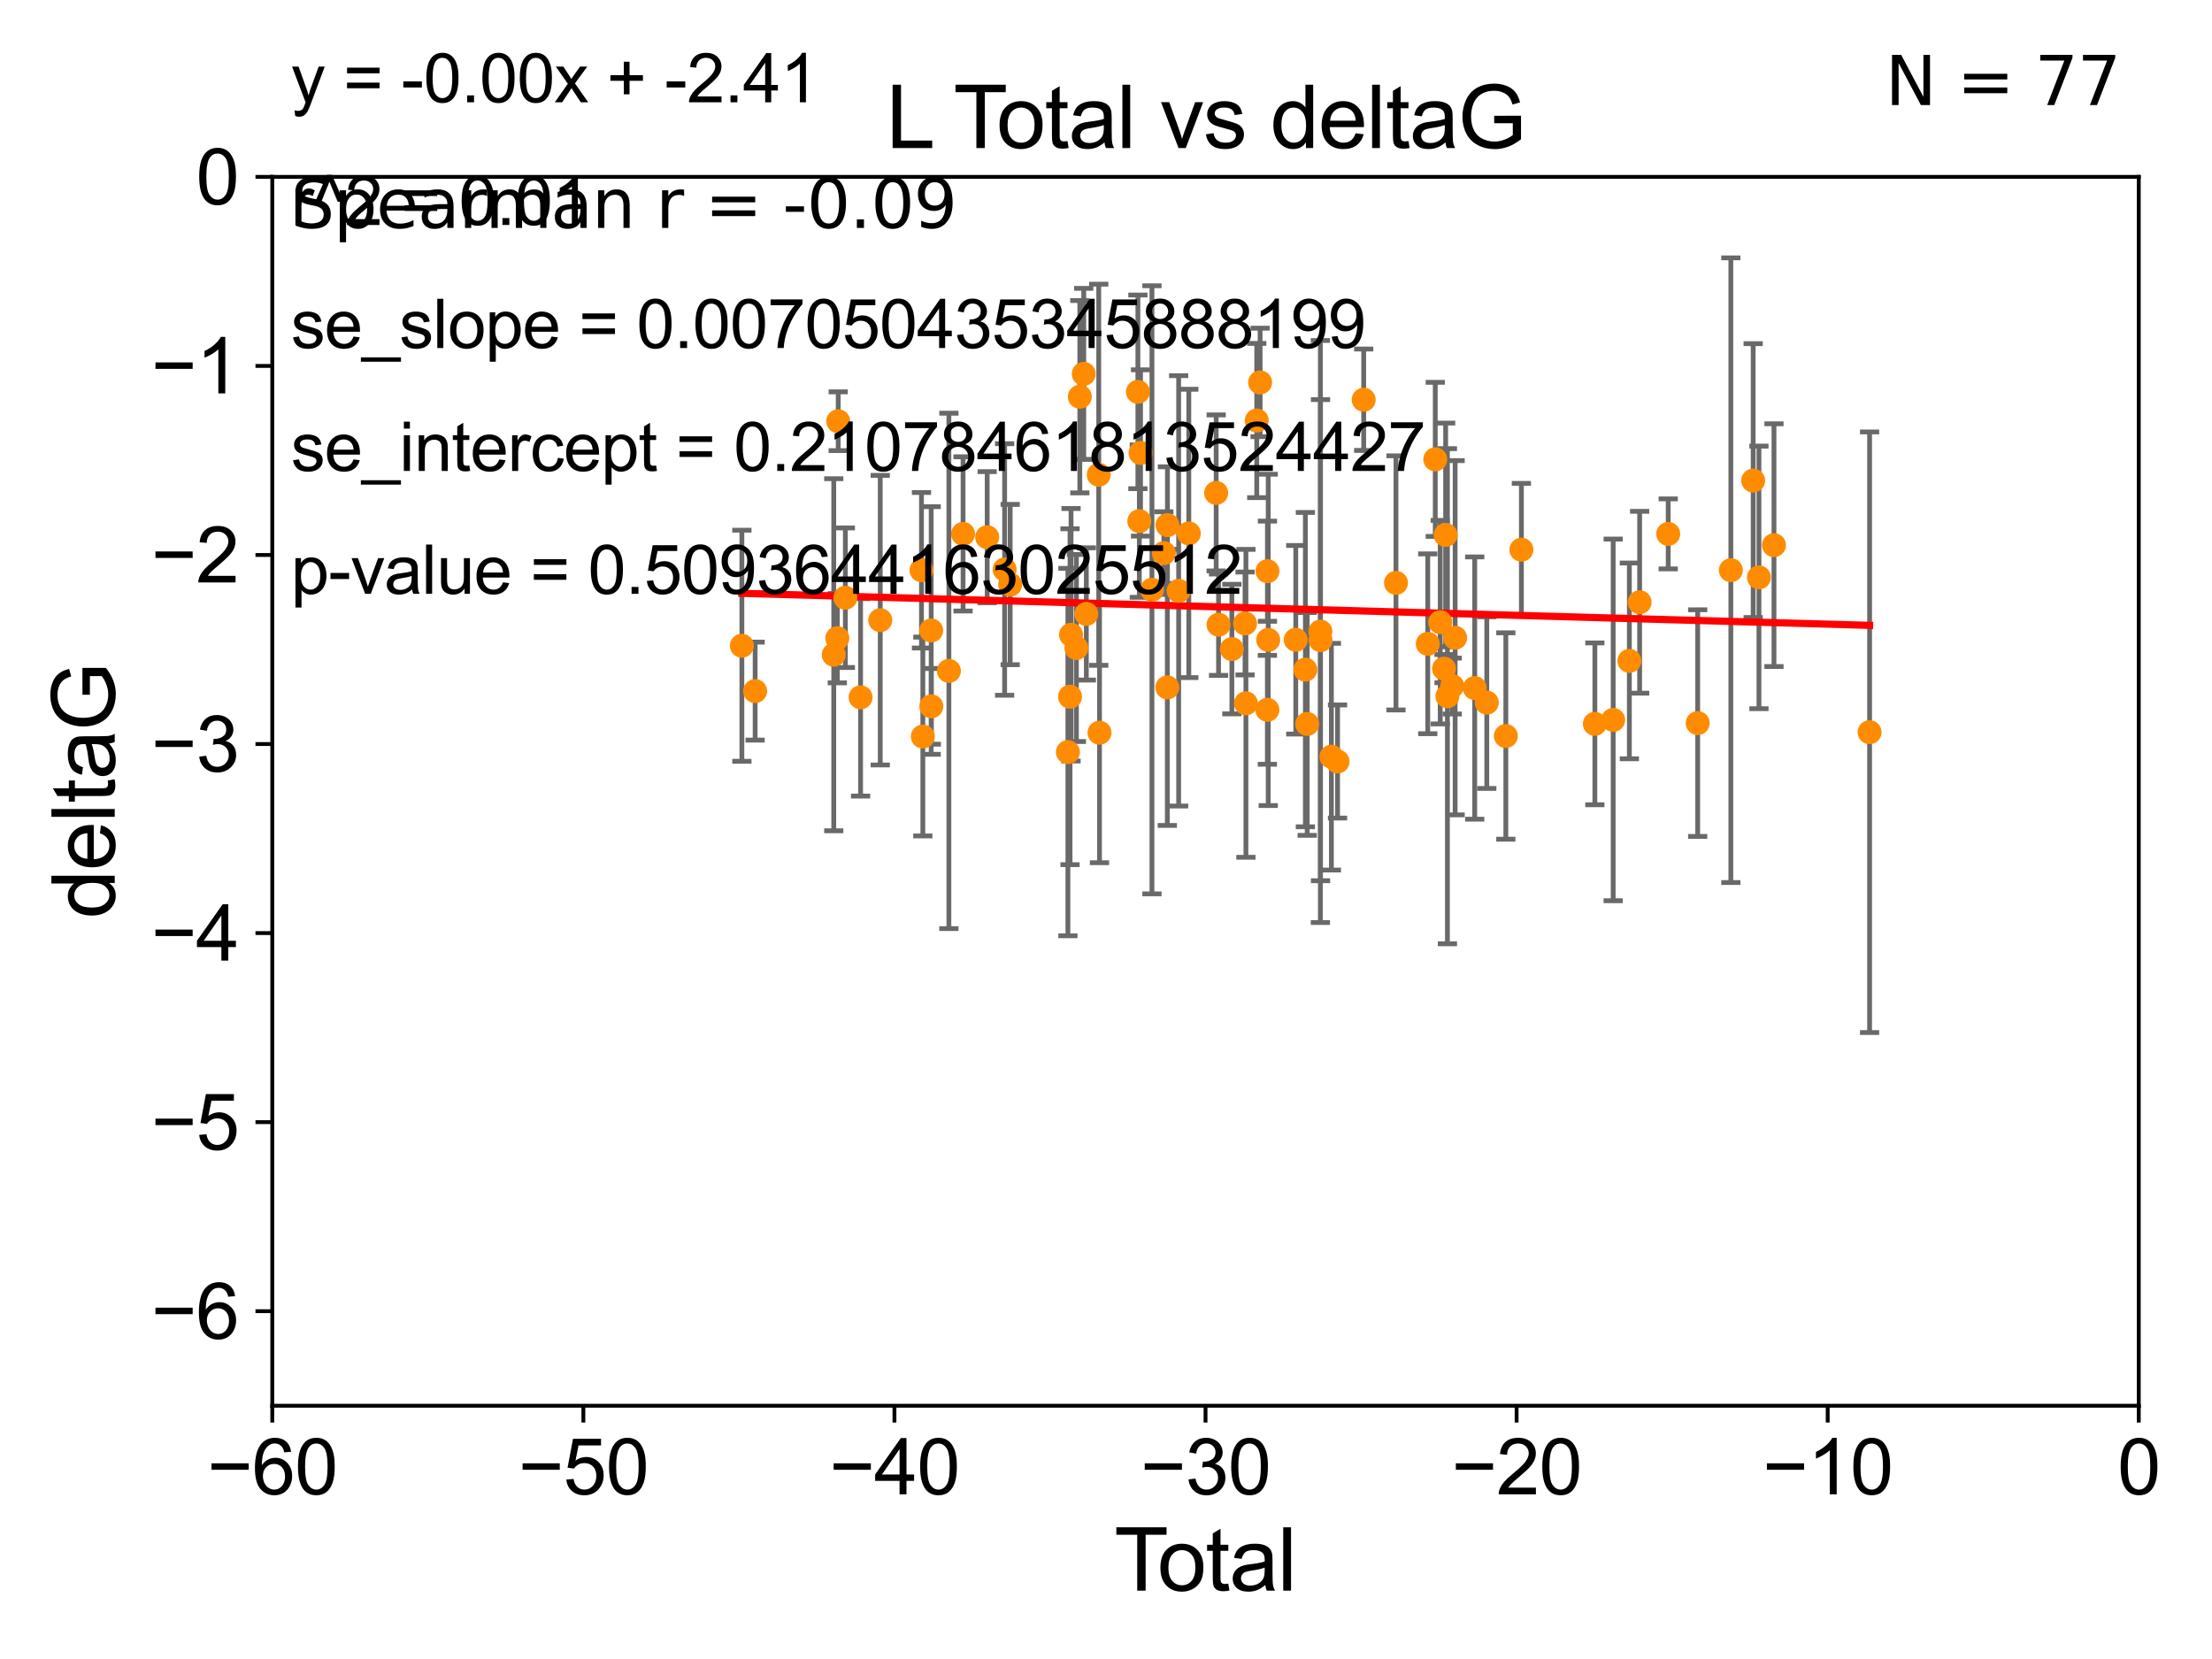 <?xml version="1.0" encoding="utf-8" standalone="no"?>
<!DOCTYPE svg PUBLIC "-//W3C//DTD SVG 1.1//EN"
  "http://www.w3.org/Graphics/SVG/1.1/DTD/svg11.dtd">
<svg xmlns:xlink="http://www.w3.org/1999/xlink" width="460.8pt" height="345.6pt" viewBox="0 0 460.8 345.6" xmlns="http://www.w3.org/2000/svg" version="1.1">
 <defs>
  <style type="text/css">*{stroke-linejoin: round; stroke-linecap: butt}</style>
 </defs>
 <g id="figure_1">
  <g id="patch_1">
   <path d="M 0 345.6 
L 460.8 345.6 
L 460.8 0 
L 0 0 
z
" style="fill: #ffffff"/>
  </g>
  <g id="axes_1">
   <g id="patch_2">
    <path d="M 56.72 292.84 
L 445.545 292.84 
L 445.545 36.842 
L 56.72 36.842 
z
" style="fill: #ffffff"/>
   </g>
   <g id="PathCollection_1">
    <defs>
     <path id="mad15ee2fdd" d="M 0 1.118 
C 0.297 1.118 0.581 1 0.791 0.791 
C 1 0.581 1.118 0.297 1.118 0 
C 1.118 -0.297 1 -0.581 0.791 -0.791 
C 0.581 -1 0.297 -1.118 0 -1.118 
C -0.297 -1.118 -0.581 -1 -0.791 -0.791 
C -1 -0.581 -1.118 -0.297 -1.118 0 
C -1.118 0.297 -1 0.581 -0.791 0.791 
C -0.581 1 -0.297 1.118 0 1.118 
z
" style="stroke: #ff8c00"/>
    </defs>
    <g clip-path="url(#p02f73b81ee)">
     <use xlink:href="#mad15ee2fdd" x="154.546" y="134.519" style="fill: #ff8c00; stroke: #ff8c00"/>
     <use xlink:href="#mad15ee2fdd" x="157.308" y="143.973" style="fill: #ff8c00; stroke: #ff8c00"/>
     <use xlink:href="#mad15ee2fdd" x="173.688" y="136.396" style="fill: #ff8c00; stroke: #ff8c00"/>
     <use xlink:href="#mad15ee2fdd" x="174.428" y="132.951" style="fill: #ff8c00; stroke: #ff8c00"/>
     <use xlink:href="#mad15ee2fdd" x="174.612" y="87.752" style="fill: #ff8c00; stroke: #ff8c00"/>
     <use xlink:href="#mad15ee2fdd" x="176.105" y="124.516" style="fill: #ff8c00; stroke: #ff8c00"/>
     <use xlink:href="#mad15ee2fdd" x="179.275" y="145.269" style="fill: #ff8c00; stroke: #ff8c00"/>
     <use xlink:href="#mad15ee2fdd" x="183.372" y="129.194" style="fill: #ff8c00; stroke: #ff8c00"/>
     <use xlink:href="#mad15ee2fdd" x="191.963" y="118.792" style="fill: #ff8c00; stroke: #ff8c00"/>
     <use xlink:href="#mad15ee2fdd" x="192.245" y="153.43" style="fill: #ff8c00; stroke: #ff8c00"/>
     <use xlink:href="#mad15ee2fdd" x="193.984" y="131.34" style="fill: #ff8c00; stroke: #ff8c00"/>
     <use xlink:href="#mad15ee2fdd" x="194.013" y="147.143" style="fill: #ff8c00; stroke: #ff8c00"/>
     <use xlink:href="#mad15ee2fdd" x="197.672" y="139.761" style="fill: #ff8c00; stroke: #ff8c00"/>
     <use xlink:href="#mad15ee2fdd" x="200.623" y="111.222" style="fill: #ff8c00; stroke: #ff8c00"/>
     <use xlink:href="#mad15ee2fdd" x="205.648" y="111.907" style="fill: #ff8c00; stroke: #ff8c00"/>
     <use xlink:href="#mad15ee2fdd" x="209.283" y="118.634" style="fill: #ff8c00; stroke: #ff8c00"/>
     <use xlink:href="#mad15ee2fdd" x="210.439" y="121.77" style="fill: #ff8c00; stroke: #ff8c00"/>
     <use xlink:href="#mad15ee2fdd" x="222.464" y="156.673" style="fill: #ff8c00; stroke: #ff8c00"/>
     <use xlink:href="#mad15ee2fdd" x="222.907" y="145.14" style="fill: #ff8c00; stroke: #ff8c00"/>
     <use xlink:href="#mad15ee2fdd" x="223.118" y="132.235" style="fill: #ff8c00; stroke: #ff8c00"/>
     <use xlink:href="#mad15ee2fdd" x="224.235" y="134.991" style="fill: #ff8c00; stroke: #ff8c00"/>
     <use xlink:href="#mad15ee2fdd" x="224.946" y="82.646" style="fill: #ff8c00; stroke: #ff8c00"/>
     <use xlink:href="#mad15ee2fdd" x="225.766" y="77.885" style="fill: #ff8c00; stroke: #ff8c00"/>
     <use xlink:href="#mad15ee2fdd" x="226.302" y="127.892" style="fill: #ff8c00; stroke: #ff8c00"/>
     <use xlink:href="#mad15ee2fdd" x="228.887" y="98.898" style="fill: #ff8c00; stroke: #ff8c00"/>
     <use xlink:href="#mad15ee2fdd" x="229.047" y="152.638" style="fill: #ff8c00; stroke: #ff8c00"/>
     <use xlink:href="#mad15ee2fdd" x="237.045" y="81.629" style="fill: #ff8c00; stroke: #ff8c00"/>
     <use xlink:href="#mad15ee2fdd" x="237.343" y="108.561" style="fill: #ff8c00; stroke: #ff8c00"/>
     <use xlink:href="#mad15ee2fdd" x="237.594" y="94.36" style="fill: #ff8c00; stroke: #ff8c00"/>
     <use xlink:href="#mad15ee2fdd" x="239.973" y="122.865" style="fill: #ff8c00; stroke: #ff8c00"/>
     <use xlink:href="#mad15ee2fdd" x="242.452" y="115.224" style="fill: #ff8c00; stroke: #ff8c00"/>
     <use xlink:href="#mad15ee2fdd" x="243.172" y="143.203" style="fill: #ff8c00; stroke: #ff8c00"/>
     <use xlink:href="#mad15ee2fdd" x="243.201" y="109.395" style="fill: #ff8c00; stroke: #ff8c00"/>
     <use xlink:href="#mad15ee2fdd" x="245.537" y="123.086" style="fill: #ff8c00; stroke: #ff8c00"/>
     <use xlink:href="#mad15ee2fdd" x="247.651" y="111.123" style="fill: #ff8c00; stroke: #ff8c00"/>
     <use xlink:href="#mad15ee2fdd" x="253.35" y="102.683" style="fill: #ff8c00; stroke: #ff8c00"/>
     <use xlink:href="#mad15ee2fdd" x="253.846" y="130.136" style="fill: #ff8c00; stroke: #ff8c00"/>
     <use xlink:href="#mad15ee2fdd" x="256.621" y="135.214" style="fill: #ff8c00; stroke: #ff8c00"/>
     <use xlink:href="#mad15ee2fdd" x="259.367" y="129.879" style="fill: #ff8c00; stroke: #ff8c00"/>
     <use xlink:href="#mad15ee2fdd" x="259.548" y="146.516" style="fill: #ff8c00; stroke: #ff8c00"/>
     <use xlink:href="#mad15ee2fdd" x="261.805" y="87.602" style="fill: #ff8c00; stroke: #ff8c00"/>
     <use xlink:href="#mad15ee2fdd" x="262.505" y="79.666" style="fill: #ff8c00; stroke: #ff8c00"/>
     <use xlink:href="#mad15ee2fdd" x="264.018" y="147.866" style="fill: #ff8c00; stroke: #ff8c00"/>
     <use xlink:href="#mad15ee2fdd" x="264.03" y="118.992" style="fill: #ff8c00; stroke: #ff8c00"/>
     <use xlink:href="#mad15ee2fdd" x="264.194" y="133.304" style="fill: #ff8c00; stroke: #ff8c00"/>
     <use xlink:href="#mad15ee2fdd" x="269.932" y="133.276" style="fill: #ff8c00; stroke: #ff8c00"/>
     <use xlink:href="#mad15ee2fdd" x="271.934" y="139.496" style="fill: #ff8c00; stroke: #ff8c00"/>
     <use xlink:href="#mad15ee2fdd" x="272.315" y="150.81" style="fill: #ff8c00; stroke: #ff8c00"/>
     <use xlink:href="#mad15ee2fdd" x="275.059" y="131.555" style="fill: #ff8c00; stroke: #ff8c00"/>
     <use xlink:href="#mad15ee2fdd" x="275.088" y="133.357" style="fill: #ff8c00; stroke: #ff8c00"/>
     <use xlink:href="#mad15ee2fdd" x="277.355" y="157.63" style="fill: #ff8c00; stroke: #ff8c00"/>
     <use xlink:href="#mad15ee2fdd" x="278.635" y="158.636" style="fill: #ff8c00; stroke: #ff8c00"/>
     <use xlink:href="#mad15ee2fdd" x="284.084" y="83.271" style="fill: #ff8c00; stroke: #ff8c00"/>
     <use xlink:href="#mad15ee2fdd" x="290.808" y="121.428" style="fill: #ff8c00; stroke: #ff8c00"/>
     <use xlink:href="#mad15ee2fdd" x="297.429" y="134.114" style="fill: #ff8c00; stroke: #ff8c00"/>
     <use xlink:href="#mad15ee2fdd" x="298.992" y="95.693" style="fill: #ff8c00; stroke: #ff8c00"/>
     <use xlink:href="#mad15ee2fdd" x="300.026" y="129.605" style="fill: #ff8c00; stroke: #ff8c00"/>
     <use xlink:href="#mad15ee2fdd" x="300.82" y="139.29" style="fill: #ff8c00; stroke: #ff8c00"/>
     <use xlink:href="#mad15ee2fdd" x="301.154" y="111.437" style="fill: #ff8c00; stroke: #ff8c00"/>
     <use xlink:href="#mad15ee2fdd" x="301.521" y="145.041" style="fill: #ff8c00; stroke: #ff8c00"/>
     <use xlink:href="#mad15ee2fdd" x="302.529" y="142.914" style="fill: #ff8c00; stroke: #ff8c00"/>
     <use xlink:href="#mad15ee2fdd" x="303.131" y="132.856" style="fill: #ff8c00; stroke: #ff8c00"/>
     <use xlink:href="#mad15ee2fdd" x="307.209" y="143.333" style="fill: #ff8c00; stroke: #ff8c00"/>
     <use xlink:href="#mad15ee2fdd" x="309.726" y="146.367" style="fill: #ff8c00; stroke: #ff8c00"/>
     <use xlink:href="#mad15ee2fdd" x="313.694" y="153.323" style="fill: #ff8c00; stroke: #ff8c00"/>
     <use xlink:href="#mad15ee2fdd" x="316.933" y="114.51" style="fill: #ff8c00; stroke: #ff8c00"/>
     <use xlink:href="#mad15ee2fdd" x="332.239" y="150.79" style="fill: #ff8c00; stroke: #ff8c00"/>
     <use xlink:href="#mad15ee2fdd" x="336.056" y="149.969" style="fill: #ff8c00; stroke: #ff8c00"/>
     <use xlink:href="#mad15ee2fdd" x="339.426" y="137.675" style="fill: #ff8c00; stroke: #ff8c00"/>
     <use xlink:href="#mad15ee2fdd" x="341.568" y="125.461" style="fill: #ff8c00; stroke: #ff8c00"/>
     <use xlink:href="#mad15ee2fdd" x="347.518" y="111.221" style="fill: #ff8c00; stroke: #ff8c00"/>
     <use xlink:href="#mad15ee2fdd" x="353.661" y="150.635" style="fill: #ff8c00; stroke: #ff8c00"/>
     <use xlink:href="#mad15ee2fdd" x="360.567" y="118.783" style="fill: #ff8c00; stroke: #ff8c00"/>
     <use xlink:href="#mad15ee2fdd" x="365.217" y="100.114" style="fill: #ff8c00; stroke: #ff8c00"/>
     <use xlink:href="#mad15ee2fdd" x="366.421" y="120.283" style="fill: #ff8c00; stroke: #ff8c00"/>
     <use xlink:href="#mad15ee2fdd" x="369.551" y="113.563" style="fill: #ff8c00; stroke: #ff8c00"/>
     <use xlink:href="#mad15ee2fdd" x="389.47" y="152.536" style="fill: #ff8c00; stroke: #ff8c00"/>
    </g>
   </g>
   <g id="matplotlib.axis_1">
    <g id="xtick_1">
     <g id="line2d_1">
      <defs>
       <path id="m526bdd598b" d="M 0 0 
L 0 3.5 
" style="stroke: #000000; stroke-width: 0.8"/>
      </defs>
      <g>
       <use xlink:href="#m526bdd598b" x="56.72" y="292.84" style="stroke: #000000; stroke-width: 0.8"/>
      </g>
     </g>
     <g id="text_1">
      <!-- −60 -->
      <g transform="translate(43.15 311.293)scale(0.16 -0.16)">
       <defs>
        <path id="ArialMT-2212" d="M 3381 1997 
L 356 1997 
L 356 2522 
L 3381 2522 
L 3381 1997 
z
" transform="scale(0.016)"/>
        <path id="ArialMT-36" d="M 3184 3459 
L 2625 3416 
Q 2550 3747 2413 3897 
Q 2184 4138 1850 4138 
Q 1581 4138 1378 3988 
Q 1113 3794 959 3422 
Q 806 3050 800 2363 
Q 1003 2672 1297 2822 
Q 1591 2972 1913 2972 
Q 2475 2972 2870 2558 
Q 3266 2144 3266 1488 
Q 3266 1056 3080 686 
Q 2894 316 2569 119 
Q 2244 -78 1831 -78 
Q 1128 -78 684 439 
Q 241 956 241 2144 
Q 241 3472 731 4075 
Q 1159 4600 1884 4600 
Q 2425 4600 2770 4297 
Q 3116 3994 3184 3459 
z
M 888 1484 
Q 888 1194 1011 928 
Q 1134 663 1356 523 
Q 1578 384 1822 384 
Q 2178 384 2434 671 
Q 2691 959 2691 1453 
Q 2691 1928 2437 2201 
Q 2184 2475 1800 2475 
Q 1419 2475 1153 2201 
Q 888 1928 888 1484 
z
" transform="scale(0.016)"/>
        <path id="ArialMT-30" d="M 266 2259 
Q 266 3072 433 3567 
Q 600 4063 929 4331 
Q 1259 4600 1759 4600 
Q 2128 4600 2406 4451 
Q 2684 4303 2865 4023 
Q 3047 3744 3150 3342 
Q 3253 2941 3253 2259 
Q 3253 1453 3087 958 
Q 2922 463 2592 192 
Q 2263 -78 1759 -78 
Q 1097 -78 719 397 
Q 266 969 266 2259 
z
M 844 2259 
Q 844 1131 1108 757 
Q 1372 384 1759 384 
Q 2147 384 2411 759 
Q 2675 1134 2675 2259 
Q 2675 3391 2411 3762 
Q 2147 4134 1753 4134 
Q 1366 4134 1134 3806 
Q 844 3388 844 2259 
z
" transform="scale(0.016)"/>
       </defs>
       <use xlink:href="#ArialMT-2212"/>
       <use xlink:href="#ArialMT-36" x="58.398"/>
       <use xlink:href="#ArialMT-30" x="114.014"/>
      </g>
     </g>
    </g>
    <g id="xtick_2">
     <g id="line2d_2">
      <g>
       <use xlink:href="#m526bdd598b" x="121.524" y="292.84" style="stroke: #000000; stroke-width: 0.8"/>
      </g>
     </g>
     <g id="text_2">
      <!-- −50 -->
      <g transform="translate(107.954 311.293)scale(0.16 -0.16)">
       <defs>
        <path id="ArialMT-35" d="M 266 1200 
L 856 1250 
Q 922 819 1161 601 
Q 1400 384 1738 384 
Q 2144 384 2425 690 
Q 2706 997 2706 1503 
Q 2706 1984 2436 2262 
Q 2166 2541 1728 2541 
Q 1456 2541 1237 2417 
Q 1019 2294 894 2097 
L 366 2166 
L 809 4519 
L 3088 4519 
L 3088 3981 
L 1259 3981 
L 1013 2750 
Q 1425 3038 1878 3038 
Q 2478 3038 2890 2622 
Q 3303 2206 3303 1553 
Q 3303 931 2941 478 
Q 2500 -78 1738 -78 
Q 1113 -78 717 272 
Q 322 622 266 1200 
z
" transform="scale(0.016)"/>
       </defs>
       <use xlink:href="#ArialMT-2212"/>
       <use xlink:href="#ArialMT-35" x="58.398"/>
       <use xlink:href="#ArialMT-30" x="114.014"/>
      </g>
     </g>
    </g>
    <g id="xtick_3">
     <g id="line2d_3">
      <g>
       <use xlink:href="#m526bdd598b" x="186.328" y="292.84" style="stroke: #000000; stroke-width: 0.8"/>
      </g>
     </g>
     <g id="text_3">
      <!-- −40 -->
      <g transform="translate(172.758 311.293)scale(0.16 -0.16)">
       <defs>
        <path id="ArialMT-34" d="M 2069 0 
L 2069 1097 
L 81 1097 
L 81 1613 
L 2172 4581 
L 2631 4581 
L 2631 1613 
L 3250 1613 
L 3250 1097 
L 2631 1097 
L 2631 0 
L 2069 0 
z
M 2069 1613 
L 2069 3678 
L 634 1613 
L 2069 1613 
z
" transform="scale(0.016)"/>
       </defs>
       <use xlink:href="#ArialMT-2212"/>
       <use xlink:href="#ArialMT-34" x="58.398"/>
       <use xlink:href="#ArialMT-30" x="114.014"/>
      </g>
     </g>
    </g>
    <g id="xtick_4">
     <g id="line2d_4">
      <g>
       <use xlink:href="#m526bdd598b" x="251.132" y="292.84" style="stroke: #000000; stroke-width: 0.8"/>
      </g>
     </g>
     <g id="text_4">
      <!-- −30 -->
      <g transform="translate(237.562 311.293)scale(0.16 -0.16)">
       <defs>
        <path id="ArialMT-33" d="M 269 1209 
L 831 1284 
Q 928 806 1161 595 
Q 1394 384 1728 384 
Q 2125 384 2398 659 
Q 2672 934 2672 1341 
Q 2672 1728 2419 1979 
Q 2166 2231 1775 2231 
Q 1616 2231 1378 2169 
L 1441 2663 
Q 1497 2656 1531 2656 
Q 1891 2656 2178 2843 
Q 2466 3031 2466 3422 
Q 2466 3731 2256 3934 
Q 2047 4138 1716 4138 
Q 1388 4138 1169 3931 
Q 950 3725 888 3313 
L 325 3413 
Q 428 3978 793 4289 
Q 1159 4600 1703 4600 
Q 2078 4600 2393 4439 
Q 2709 4278 2876 4000 
Q 3044 3722 3044 3409 
Q 3044 3113 2884 2869 
Q 2725 2625 2413 2481 
Q 2819 2388 3044 2092 
Q 3269 1797 3269 1353 
Q 3269 753 2831 336 
Q 2394 -81 1725 -81 
Q 1122 -81 723 278 
Q 325 638 269 1209 
z
" transform="scale(0.016)"/>
       </defs>
       <use xlink:href="#ArialMT-2212"/>
       <use xlink:href="#ArialMT-33" x="58.398"/>
       <use xlink:href="#ArialMT-30" x="114.014"/>
      </g>
     </g>
    </g>
    <g id="xtick_5">
     <g id="line2d_5">
      <g>
       <use xlink:href="#m526bdd598b" x="315.937" y="292.84" style="stroke: #000000; stroke-width: 0.8"/>
      </g>
     </g>
     <g id="text_5">
      <!-- −20 -->
      <g transform="translate(302.367 311.293)scale(0.16 -0.16)">
       <defs>
        <path id="ArialMT-32" d="M 3222 541 
L 3222 0 
L 194 0 
Q 188 203 259 391 
Q 375 700 629 1000 
Q 884 1300 1366 1694 
Q 2113 2306 2375 2664 
Q 2638 3022 2638 3341 
Q 2638 3675 2398 3904 
Q 2159 4134 1775 4134 
Q 1369 4134 1125 3890 
Q 881 3647 878 3216 
L 300 3275 
Q 359 3922 746 4261 
Q 1134 4600 1788 4600 
Q 2447 4600 2831 4234 
Q 3216 3869 3216 3328 
Q 3216 3053 3103 2787 
Q 2991 2522 2730 2228 
Q 2469 1934 1863 1422 
Q 1356 997 1212 845 
Q 1069 694 975 541 
L 3222 541 
z
" transform="scale(0.016)"/>
       </defs>
       <use xlink:href="#ArialMT-2212"/>
       <use xlink:href="#ArialMT-32" x="58.398"/>
       <use xlink:href="#ArialMT-30" x="114.014"/>
      </g>
     </g>
    </g>
    <g id="xtick_6">
     <g id="line2d_6">
      <g>
       <use xlink:href="#m526bdd598b" x="380.741" y="292.84" style="stroke: #000000; stroke-width: 0.8"/>
      </g>
     </g>
     <g id="text_6">
      <!-- −10 -->
      <g transform="translate(367.171 311.293)scale(0.16 -0.16)">
       <defs>
        <path id="ArialMT-31" d="M 2384 0 
L 1822 0 
L 1822 3584 
Q 1619 3391 1289 3197 
Q 959 3003 697 2906 
L 697 3450 
Q 1169 3672 1522 3987 
Q 1875 4303 2022 4600 
L 2384 4600 
L 2384 0 
z
" transform="scale(0.016)"/>
       </defs>
       <use xlink:href="#ArialMT-2212"/>
       <use xlink:href="#ArialMT-31" x="58.398"/>
       <use xlink:href="#ArialMT-30" x="114.014"/>
      </g>
     </g>
    </g>
    <g id="xtick_7">
     <g id="line2d_7">
      <g>
       <use xlink:href="#m526bdd598b" x="445.545" y="292.84" style="stroke: #000000; stroke-width: 0.8"/>
      </g>
     </g>
     <g id="text_7">
      <!-- 0 -->
      <g transform="translate(441.096 311.293)scale(0.16 -0.16)">
       <use xlink:href="#ArialMT-30"/>
      </g>
     </g>
    </g>
    <g id="text_8">
     <!-- Total -->
     <g transform="translate(232.127 331.357)scale(0.18 -0.18)">
      <defs>
       <path id="ArialMT-54" d="M 1659 0 
L 1659 4041 
L 150 4041 
L 150 4581 
L 3781 4581 
L 3781 4041 
L 2266 4041 
L 2266 0 
L 1659 0 
z
" transform="scale(0.016)"/>
       <path id="ArialMT-6f" d="M 213 1659 
Q 213 2581 725 3025 
Q 1153 3394 1769 3394 
Q 2453 3394 2887 2945 
Q 3322 2497 3322 1706 
Q 3322 1066 3130 698 
Q 2938 331 2570 128 
Q 2203 -75 1769 -75 
Q 1072 -75 642 372 
Q 213 819 213 1659 
z
M 791 1659 
Q 791 1022 1069 705 
Q 1347 388 1769 388 
Q 2188 388 2466 706 
Q 2744 1025 2744 1678 
Q 2744 2294 2464 2611 
Q 2184 2928 1769 2928 
Q 1347 2928 1069 2612 
Q 791 2297 791 1659 
z
" transform="scale(0.016)"/>
       <path id="ArialMT-74" d="M 1650 503 
L 1731 6 
Q 1494 -44 1306 -44 
Q 1000 -44 831 53 
Q 663 150 594 308 
Q 525 466 525 972 
L 525 2881 
L 113 2881 
L 113 3319 
L 525 3319 
L 525 4141 
L 1084 4478 
L 1084 3319 
L 1650 3319 
L 1650 2881 
L 1084 2881 
L 1084 941 
Q 1084 700 1114 631 
Q 1144 563 1211 522 
Q 1278 481 1403 481 
Q 1497 481 1650 503 
z
" transform="scale(0.016)"/>
       <path id="ArialMT-61" d="M 2588 409 
Q 2275 144 1986 34 
Q 1697 -75 1366 -75 
Q 819 -75 525 192 
Q 231 459 231 875 
Q 231 1119 342 1320 
Q 453 1522 633 1644 
Q 813 1766 1038 1828 
Q 1203 1872 1538 1913 
Q 2219 1994 2541 2106 
Q 2544 2222 2544 2253 
Q 2544 2597 2384 2738 
Q 2169 2928 1744 2928 
Q 1347 2928 1158 2789 
Q 969 2650 878 2297 
L 328 2372 
Q 403 2725 575 2942 
Q 747 3159 1072 3276 
Q 1397 3394 1825 3394 
Q 2250 3394 2515 3294 
Q 2781 3194 2906 3042 
Q 3031 2891 3081 2659 
Q 3109 2516 3109 2141 
L 3109 1391 
Q 3109 606 3145 398 
Q 3181 191 3288 0 
L 2700 0 
Q 2613 175 2588 409 
z
M 2541 1666 
Q 2234 1541 1622 1453 
Q 1275 1403 1131 1340 
Q 988 1278 909 1158 
Q 831 1038 831 891 
Q 831 666 1001 516 
Q 1172 366 1500 366 
Q 1825 366 2078 508 
Q 2331 650 2450 897 
Q 2541 1088 2541 1459 
L 2541 1666 
z
" transform="scale(0.016)"/>
       <path id="ArialMT-6c" d="M 409 0 
L 409 4581 
L 972 4581 
L 972 0 
L 409 0 
z
" transform="scale(0.016)"/>
      </defs>
      <use xlink:href="#ArialMT-54"/>
      <use xlink:href="#ArialMT-6f" x="49.959"/>
      <use xlink:href="#ArialMT-74" x="105.574"/>
      <use xlink:href="#ArialMT-61" x="133.357"/>
      <use xlink:href="#ArialMT-6c" x="188.973"/>
     </g>
    </g>
   </g>
   <g id="matplotlib.axis_2">
    <g id="ytick_1">
     <g id="line2d_8">
      <defs>
       <path id="m9b0a952c23" d="M 0 0 
L -3.5 0 
" style="stroke: #000000; stroke-width: 0.8"/>
      </defs>
      <g>
       <use xlink:href="#m9b0a952c23" x="56.72" y="273.148" style="stroke: #000000; stroke-width: 0.8"/>
      </g>
     </g>
     <g id="text_9">
      <!-- −6 -->
      <g transform="translate(31.477 278.874)scale(0.16 -0.16)">
       <use xlink:href="#ArialMT-2212"/>
       <use xlink:href="#ArialMT-36" x="58.398"/>
      </g>
     </g>
    </g>
    <g id="ytick_2">
     <g id="line2d_9">
      <g>
       <use xlink:href="#m9b0a952c23" x="56.72" y="233.764" style="stroke: #000000; stroke-width: 0.8"/>
      </g>
     </g>
     <g id="text_10">
      <!-- −5 -->
      <g transform="translate(31.477 239.49)scale(0.16 -0.16)">
       <use xlink:href="#ArialMT-2212"/>
       <use xlink:href="#ArialMT-35" x="58.398"/>
      </g>
     </g>
    </g>
    <g id="ytick_3">
     <g id="line2d_10">
      <g>
       <use xlink:href="#m9b0a952c23" x="56.72" y="194.379" style="stroke: #000000; stroke-width: 0.8"/>
      </g>
     </g>
     <g id="text_11">
      <!-- −4 -->
      <g transform="translate(31.477 200.106)scale(0.16 -0.16)">
       <use xlink:href="#ArialMT-2212"/>
       <use xlink:href="#ArialMT-34" x="58.398"/>
      </g>
     </g>
    </g>
    <g id="ytick_4">
     <g id="line2d_11">
      <g>
       <use xlink:href="#m9b0a952c23" x="56.72" y="154.995" style="stroke: #000000; stroke-width: 0.8"/>
      </g>
     </g>
     <g id="text_12">
      <!-- −3 -->
      <g transform="translate(31.477 160.721)scale(0.16 -0.16)">
       <use xlink:href="#ArialMT-2212"/>
       <use xlink:href="#ArialMT-33" x="58.398"/>
      </g>
     </g>
    </g>
    <g id="ytick_5">
     <g id="line2d_12">
      <g>
       <use xlink:href="#m9b0a952c23" x="56.72" y="115.611" style="stroke: #000000; stroke-width: 0.8"/>
      </g>
     </g>
     <g id="text_13">
      <!-- −2 -->
      <g transform="translate(31.477 121.337)scale(0.16 -0.16)">
       <use xlink:href="#ArialMT-2212"/>
       <use xlink:href="#ArialMT-32" x="58.398"/>
      </g>
     </g>
    </g>
    <g id="ytick_6">
     <g id="line2d_13">
      <g>
       <use xlink:href="#m9b0a952c23" x="56.72" y="76.226" style="stroke: #000000; stroke-width: 0.8"/>
      </g>
     </g>
     <g id="text_14">
      <!-- −1 -->
      <g transform="translate(31.477 81.953)scale(0.16 -0.16)">
       <use xlink:href="#ArialMT-2212"/>
       <use xlink:href="#ArialMT-31" x="58.398"/>
      </g>
     </g>
    </g>
    <g id="ytick_7">
     <g id="line2d_14">
      <g>
       <use xlink:href="#m9b0a952c23" x="56.72" y="36.842" style="stroke: #000000; stroke-width: 0.8"/>
      </g>
     </g>
     <g id="text_15">
      <!-- 0 -->
      <g transform="translate(40.822 42.568)scale(0.16 -0.16)">
       <use xlink:href="#ArialMT-30"/>
      </g>
     </g>
    </g>
    <g id="text_16">
     <!-- deltaG -->
     <g transform="translate(23.9 191.356)rotate(-90)scale(0.18 -0.18)">
      <defs>
       <path id="ArialMT-64" d="M 2575 0 
L 2575 419 
Q 2259 -75 1647 -75 
Q 1250 -75 917 144 
Q 584 363 401 755 
Q 219 1147 219 1656 
Q 219 2153 384 2558 
Q 550 2963 881 3178 
Q 1213 3394 1622 3394 
Q 1922 3394 2156 3267 
Q 2391 3141 2538 2938 
L 2538 4581 
L 3097 4581 
L 3097 0 
L 2575 0 
z
M 797 1656 
Q 797 1019 1065 703 
Q 1334 388 1700 388 
Q 2069 388 2326 689 
Q 2584 991 2584 1609 
Q 2584 2291 2321 2609 
Q 2059 2928 1675 2928 
Q 1300 2928 1048 2622 
Q 797 2316 797 1656 
z
" transform="scale(0.016)"/>
       <path id="ArialMT-65" d="M 2694 1069 
L 3275 997 
Q 3138 488 2766 206 
Q 2394 -75 1816 -75 
Q 1088 -75 661 373 
Q 234 822 234 1631 
Q 234 2469 665 2931 
Q 1097 3394 1784 3394 
Q 2450 3394 2872 2941 
Q 3294 2488 3294 1666 
Q 3294 1616 3291 1516 
L 816 1516 
Q 847 969 1125 678 
Q 1403 388 1819 388 
Q 2128 388 2347 550 
Q 2566 713 2694 1069 
z
M 847 1978 
L 2700 1978 
Q 2663 2397 2488 2606 
Q 2219 2931 1791 2931 
Q 1403 2931 1139 2672 
Q 875 2413 847 1978 
z
" transform="scale(0.016)"/>
       <path id="ArialMT-47" d="M 2638 1797 
L 2638 2334 
L 4578 2338 
L 4578 638 
Q 4131 281 3656 101 
Q 3181 -78 2681 -78 
Q 2006 -78 1454 211 
Q 903 500 622 1047 
Q 341 1594 341 2269 
Q 341 2938 620 3517 
Q 900 4097 1425 4378 
Q 1950 4659 2634 4659 
Q 3131 4659 3532 4498 
Q 3934 4338 4162 4050 
Q 4391 3763 4509 3300 
L 3963 3150 
Q 3859 3500 3706 3700 
Q 3553 3900 3268 4020 
Q 2984 4141 2638 4141 
Q 2222 4141 1919 4014 
Q 1616 3888 1430 3681 
Q 1244 3475 1141 3228 
Q 966 2803 966 2306 
Q 966 1694 1177 1281 
Q 1388 869 1791 669 
Q 2194 469 2647 469 
Q 3041 469 3416 620 
Q 3791 772 3984 944 
L 3984 1797 
L 2638 1797 
z
" transform="scale(0.016)"/>
      </defs>
      <use xlink:href="#ArialMT-64"/>
      <use xlink:href="#ArialMT-65" x="55.615"/>
      <use xlink:href="#ArialMT-6c" x="111.23"/>
      <use xlink:href="#ArialMT-74" x="133.447"/>
      <use xlink:href="#ArialMT-61" x="161.23"/>
      <use xlink:href="#ArialMT-47" x="216.846"/>
     </g>
    </g>
   </g>
   <g id="LineCollection_1">
    <path d="M 154.546 158.587 
L 154.546 110.451 
" clip-path="url(#p02f73b81ee)" style="fill: none; stroke: #696969"/>
    <path d="M 157.308 154.179 
L 157.308 133.766 
" clip-path="url(#p02f73b81ee)" style="fill: none; stroke: #696969"/>
    <path d="M 173.688 173.065 
L 173.688 99.727 
" clip-path="url(#p02f73b81ee)" style="fill: none; stroke: #696969"/>
    <path d="M 174.428 142.255 
L 174.428 123.648 
" clip-path="url(#p02f73b81ee)" style="fill: none; stroke: #696969"/>
    <path d="M 174.612 93.876 
L 174.612 81.628 
" clip-path="url(#p02f73b81ee)" style="fill: none; stroke: #696969"/>
    <path d="M 176.105 139.053 
L 176.105 109.979 
" clip-path="url(#p02f73b81ee)" style="fill: none; stroke: #696969"/>
    <path d="M 179.275 165.84 
L 179.275 124.698 
" clip-path="url(#p02f73b81ee)" style="fill: none; stroke: #696969"/>
    <path d="M 183.372 159.359 
L 183.372 99.028 
" clip-path="url(#p02f73b81ee)" style="fill: none; stroke: #696969"/>
    <path d="M 191.963 134.987 
L 191.963 102.597 
" clip-path="url(#p02f73b81ee)" style="fill: none; stroke: #696969"/>
    <path d="M 192.245 174.137 
L 192.245 132.724 
" clip-path="url(#p02f73b81ee)" style="fill: none; stroke: #696969"/>
    <path d="M 193.984 157.132 
L 193.984 105.548 
" clip-path="url(#p02f73b81ee)" style="fill: none; stroke: #696969"/>
    <path d="M 194.013 155.028 
L 194.013 139.259 
" clip-path="url(#p02f73b81ee)" style="fill: none; stroke: #696969"/>
    <path d="M 197.672 193.443 
L 197.672 86.079 
" clip-path="url(#p02f73b81ee)" style="fill: none; stroke: #696969"/>
    <path d="M 200.623 127.287 
L 200.623 95.157 
" clip-path="url(#p02f73b81ee)" style="fill: none; stroke: #696969"/>
    <path d="M 205.648 125.568 
L 205.648 98.247 
" clip-path="url(#p02f73b81ee)" style="fill: none; stroke: #696969"/>
    <path d="M 209.283 144.836 
L 209.283 92.431 
" clip-path="url(#p02f73b81ee)" style="fill: none; stroke: #696969"/>
    <path d="M 210.439 138.466 
L 210.439 105.074 
" clip-path="url(#p02f73b81ee)" style="fill: none; stroke: #696969"/>
    <path d="M 222.464 194.944 
L 222.464 118.403 
" clip-path="url(#p02f73b81ee)" style="fill: none; stroke: #696969"/>
    <path d="M 222.907 180.126 
L 222.907 110.155 
" clip-path="url(#p02f73b81ee)" style="fill: none; stroke: #696969"/>
    <path d="M 223.118 158.535 
L 223.118 105.935 
" clip-path="url(#p02f73b81ee)" style="fill: none; stroke: #696969"/>
    <path d="M 224.235 154.473 
L 224.235 115.508 
" clip-path="url(#p02f73b81ee)" style="fill: none; stroke: #696969"/>
    <path d="M 224.946 102.678 
L 224.946 62.614 
" clip-path="url(#p02f73b81ee)" style="fill: none; stroke: #696969"/>
    <path d="M 225.766 95.7 
L 225.766 60.069 
" clip-path="url(#p02f73b81ee)" style="fill: none; stroke: #696969"/>
    <path d="M 226.302 141.667 
L 226.302 114.118 
" clip-path="url(#p02f73b81ee)" style="fill: none; stroke: #696969"/>
    <path d="M 228.887 138.596 
L 228.887 59.2 
" clip-path="url(#p02f73b81ee)" style="fill: none; stroke: #696969"/>
    <path d="M 229.047 179.714 
L 229.047 125.563 
" clip-path="url(#p02f73b81ee)" style="fill: none; stroke: #696969"/>
    <path d="M 237.045 101.802 
L 237.045 61.456 
" clip-path="url(#p02f73b81ee)" style="fill: none; stroke: #696969"/>
    <path d="M 237.343 124.438 
L 237.343 92.683 
" clip-path="url(#p02f73b81ee)" style="fill: none; stroke: #696969"/>
    <path d="M 237.594 111.683 
L 237.594 77.037 
" clip-path="url(#p02f73b81ee)" style="fill: none; stroke: #696969"/>
    <path d="M 239.973 186.203 
L 239.973 59.527 
" clip-path="url(#p02f73b81ee)" style="fill: none; stroke: #696969"/>
    <path d="M 242.452 123.835 
L 242.452 106.612 
" clip-path="url(#p02f73b81ee)" style="fill: none; stroke: #696969"/>
    <path d="M 243.172 171.954 
L 243.172 114.452 
" clip-path="url(#p02f73b81ee)" style="fill: none; stroke: #696969"/>
    <path d="M 243.201 121.549 
L 243.201 97.241 
" clip-path="url(#p02f73b81ee)" style="fill: none; stroke: #696969"/>
    <path d="M 245.537 167.912 
L 245.537 78.26 
" clip-path="url(#p02f73b81ee)" style="fill: none; stroke: #696969"/>
    <path d="M 247.651 141.157 
L 247.651 81.088 
" clip-path="url(#p02f73b81ee)" style="fill: none; stroke: #696969"/>
    <path d="M 253.35 118.932 
L 253.35 86.433 
" clip-path="url(#p02f73b81ee)" style="fill: none; stroke: #696969"/>
    <path d="M 253.846 140.697 
L 253.846 119.575 
" clip-path="url(#p02f73b81ee)" style="fill: none; stroke: #696969"/>
    <path d="M 256.621 148.707 
L 256.621 121.721 
" clip-path="url(#p02f73b81ee)" style="fill: none; stroke: #696969"/>
    <path d="M 259.367 140.597 
L 259.367 119.16 
" clip-path="url(#p02f73b81ee)" style="fill: none; stroke: #696969"/>
    <path d="M 259.548 178.589 
L 259.548 114.443 
" clip-path="url(#p02f73b81ee)" style="fill: none; stroke: #696969"/>
    <path d="M 261.805 103.664 
L 261.805 71.541 
" clip-path="url(#p02f73b81ee)" style="fill: none; stroke: #696969"/>
    <path d="M 262.505 90.961 
L 262.505 68.371 
" clip-path="url(#p02f73b81ee)" style="fill: none; stroke: #696969"/>
    <path d="M 264.018 159.207 
L 264.018 136.525 
" clip-path="url(#p02f73b81ee)" style="fill: none; stroke: #696969"/>
    <path d="M 264.03 129.424 
L 264.03 108.561 
" clip-path="url(#p02f73b81ee)" style="fill: none; stroke: #696969"/>
    <path d="M 264.194 167.815 
L 264.194 98.792 
" clip-path="url(#p02f73b81ee)" style="fill: none; stroke: #696969"/>
    <path d="M 269.932 152.921 
L 269.932 113.631 
" clip-path="url(#p02f73b81ee)" style="fill: none; stroke: #696969"/>
    <path d="M 271.934 172.237 
L 271.934 106.755 
" clip-path="url(#p02f73b81ee)" style="fill: none; stroke: #696969"/>
    <path d="M 272.315 174.018 
L 272.315 127.602 
" clip-path="url(#p02f73b81ee)" style="fill: none; stroke: #696969"/>
    <path d="M 275.059 192.178 
L 275.059 70.932 
" clip-path="url(#p02f73b81ee)" style="fill: none; stroke: #696969"/>
    <path d="M 275.088 183.472 
L 275.088 83.242 
" clip-path="url(#p02f73b81ee)" style="fill: none; stroke: #696969"/>
    <path d="M 277.355 181.243 
L 277.355 134.018 
" clip-path="url(#p02f73b81ee)" style="fill: none; stroke: #696969"/>
    <path d="M 278.635 170.417 
L 278.635 146.855 
" clip-path="url(#p02f73b81ee)" style="fill: none; stroke: #696969"/>
    <path d="M 284.084 93.831 
L 284.084 72.71 
" clip-path="url(#p02f73b81ee)" style="fill: none; stroke: #696969"/>
    <path d="M 290.808 147.897 
L 290.808 94.959 
" clip-path="url(#p02f73b81ee)" style="fill: none; stroke: #696969"/>
    <path d="M 297.429 152.846 
L 297.429 115.383 
" clip-path="url(#p02f73b81ee)" style="fill: none; stroke: #696969"/>
    <path d="M 298.992 111.745 
L 298.992 79.642 
" clip-path="url(#p02f73b81ee)" style="fill: none; stroke: #696969"/>
    <path d="M 300.026 150.801 
L 300.026 108.41 
" clip-path="url(#p02f73b81ee)" style="fill: none; stroke: #696969"/>
    <path d="M 300.82 142.23 
L 300.82 136.351 
" clip-path="url(#p02f73b81ee)" style="fill: none; stroke: #696969"/>
    <path d="M 301.154 134.737 
L 301.154 88.137 
" clip-path="url(#p02f73b81ee)" style="fill: none; stroke: #696969"/>
    <path d="M 301.521 196.617 
L 301.521 93.464 
" clip-path="url(#p02f73b81ee)" style="fill: none; stroke: #696969"/>
    <path d="M 302.529 148.736 
L 302.529 137.091 
" clip-path="url(#p02f73b81ee)" style="fill: none; stroke: #696969"/>
    <path d="M 303.131 169.754 
L 303.131 95.957 
" clip-path="url(#p02f73b81ee)" style="fill: none; stroke: #696969"/>
    <path d="M 307.209 170.648 
L 307.209 116.019 
" clip-path="url(#p02f73b81ee)" style="fill: none; stroke: #696969"/>
    <path d="M 309.726 164.244 
L 309.726 128.49 
" clip-path="url(#p02f73b81ee)" style="fill: none; stroke: #696969"/>
    <path d="M 313.694 174.822 
L 313.694 131.824 
" clip-path="url(#p02f73b81ee)" style="fill: none; stroke: #696969"/>
    <path d="M 316.933 128.328 
L 316.933 100.693 
" clip-path="url(#p02f73b81ee)" style="fill: none; stroke: #696969"/>
    <path d="M 332.239 167.645 
L 332.239 133.935 
" clip-path="url(#p02f73b81ee)" style="fill: none; stroke: #696969"/>
    <path d="M 336.056 187.637 
L 336.056 112.301 
" clip-path="url(#p02f73b81ee)" style="fill: none; stroke: #696969"/>
    <path d="M 339.426 158.066 
L 339.426 117.284 
" clip-path="url(#p02f73b81ee)" style="fill: none; stroke: #696969"/>
    <path d="M 341.568 144.399 
L 341.568 106.522 
" clip-path="url(#p02f73b81ee)" style="fill: none; stroke: #696969"/>
    <path d="M 347.518 118.514 
L 347.518 103.928 
" clip-path="url(#p02f73b81ee)" style="fill: none; stroke: #696969"/>
    <path d="M 353.661 174.245 
L 353.661 127.025 
" clip-path="url(#p02f73b81ee)" style="fill: none; stroke: #696969"/>
    <path d="M 360.567 183.849 
L 360.567 53.718 
" clip-path="url(#p02f73b81ee)" style="fill: none; stroke: #696969"/>
    <path d="M 365.217 128.637 
L 365.217 71.591 
" clip-path="url(#p02f73b81ee)" style="fill: none; stroke: #696969"/>
    <path d="M 366.421 147.631 
L 366.421 92.935 
" clip-path="url(#p02f73b81ee)" style="fill: none; stroke: #696969"/>
    <path d="M 369.551 138.847 
L 369.551 88.279 
" clip-path="url(#p02f73b81ee)" style="fill: none; stroke: #696969"/>
    <path d="M 389.47 215.092 
L 389.47 89.98 
" clip-path="url(#p02f73b81ee)" style="fill: none; stroke: #696969"/>
   </g>
   <g id="line2d_15">
    <defs>
     <path id="m9ad4be601b" d="M 2 0 
L -2 -0 
" style="stroke: #696969"/>
    </defs>
    <g clip-path="url(#p02f73b81ee)">
     <use xlink:href="#m9ad4be601b" x="154.546" y="158.587" style="fill: #696969; stroke: #696969"/>
     <use xlink:href="#m9ad4be601b" x="157.308" y="154.179" style="fill: #696969; stroke: #696969"/>
     <use xlink:href="#m9ad4be601b" x="173.688" y="173.065" style="fill: #696969; stroke: #696969"/>
     <use xlink:href="#m9ad4be601b" x="174.428" y="142.255" style="fill: #696969; stroke: #696969"/>
     <use xlink:href="#m9ad4be601b" x="174.612" y="93.876" style="fill: #696969; stroke: #696969"/>
     <use xlink:href="#m9ad4be601b" x="176.105" y="139.053" style="fill: #696969; stroke: #696969"/>
     <use xlink:href="#m9ad4be601b" x="179.275" y="165.84" style="fill: #696969; stroke: #696969"/>
     <use xlink:href="#m9ad4be601b" x="183.372" y="159.359" style="fill: #696969; stroke: #696969"/>
     <use xlink:href="#m9ad4be601b" x="191.963" y="134.987" style="fill: #696969; stroke: #696969"/>
     <use xlink:href="#m9ad4be601b" x="192.245" y="174.137" style="fill: #696969; stroke: #696969"/>
     <use xlink:href="#m9ad4be601b" x="193.984" y="157.132" style="fill: #696969; stroke: #696969"/>
     <use xlink:href="#m9ad4be601b" x="194.013" y="155.028" style="fill: #696969; stroke: #696969"/>
     <use xlink:href="#m9ad4be601b" x="197.672" y="193.443" style="fill: #696969; stroke: #696969"/>
     <use xlink:href="#m9ad4be601b" x="200.623" y="127.287" style="fill: #696969; stroke: #696969"/>
     <use xlink:href="#m9ad4be601b" x="205.648" y="125.568" style="fill: #696969; stroke: #696969"/>
     <use xlink:href="#m9ad4be601b" x="209.283" y="144.836" style="fill: #696969; stroke: #696969"/>
     <use xlink:href="#m9ad4be601b" x="210.439" y="138.466" style="fill: #696969; stroke: #696969"/>
     <use xlink:href="#m9ad4be601b" x="222.464" y="194.944" style="fill: #696969; stroke: #696969"/>
     <use xlink:href="#m9ad4be601b" x="222.907" y="180.126" style="fill: #696969; stroke: #696969"/>
     <use xlink:href="#m9ad4be601b" x="223.118" y="158.535" style="fill: #696969; stroke: #696969"/>
     <use xlink:href="#m9ad4be601b" x="224.235" y="154.473" style="fill: #696969; stroke: #696969"/>
     <use xlink:href="#m9ad4be601b" x="224.946" y="102.678" style="fill: #696969; stroke: #696969"/>
     <use xlink:href="#m9ad4be601b" x="225.766" y="95.7" style="fill: #696969; stroke: #696969"/>
     <use xlink:href="#m9ad4be601b" x="226.302" y="141.667" style="fill: #696969; stroke: #696969"/>
     <use xlink:href="#m9ad4be601b" x="228.887" y="138.596" style="fill: #696969; stroke: #696969"/>
     <use xlink:href="#m9ad4be601b" x="229.047" y="179.714" style="fill: #696969; stroke: #696969"/>
     <use xlink:href="#m9ad4be601b" x="237.045" y="101.802" style="fill: #696969; stroke: #696969"/>
     <use xlink:href="#m9ad4be601b" x="237.343" y="124.438" style="fill: #696969; stroke: #696969"/>
     <use xlink:href="#m9ad4be601b" x="237.594" y="111.683" style="fill: #696969; stroke: #696969"/>
     <use xlink:href="#m9ad4be601b" x="239.973" y="186.203" style="fill: #696969; stroke: #696969"/>
     <use xlink:href="#m9ad4be601b" x="242.452" y="123.835" style="fill: #696969; stroke: #696969"/>
     <use xlink:href="#m9ad4be601b" x="243.172" y="171.954" style="fill: #696969; stroke: #696969"/>
     <use xlink:href="#m9ad4be601b" x="243.201" y="121.549" style="fill: #696969; stroke: #696969"/>
     <use xlink:href="#m9ad4be601b" x="245.537" y="167.912" style="fill: #696969; stroke: #696969"/>
     <use xlink:href="#m9ad4be601b" x="247.651" y="141.157" style="fill: #696969; stroke: #696969"/>
     <use xlink:href="#m9ad4be601b" x="253.35" y="118.932" style="fill: #696969; stroke: #696969"/>
     <use xlink:href="#m9ad4be601b" x="253.846" y="140.697" style="fill: #696969; stroke: #696969"/>
     <use xlink:href="#m9ad4be601b" x="256.621" y="148.707" style="fill: #696969; stroke: #696969"/>
     <use xlink:href="#m9ad4be601b" x="259.367" y="140.597" style="fill: #696969; stroke: #696969"/>
     <use xlink:href="#m9ad4be601b" x="259.548" y="178.589" style="fill: #696969; stroke: #696969"/>
     <use xlink:href="#m9ad4be601b" x="261.805" y="103.664" style="fill: #696969; stroke: #696969"/>
     <use xlink:href="#m9ad4be601b" x="262.505" y="90.961" style="fill: #696969; stroke: #696969"/>
     <use xlink:href="#m9ad4be601b" x="264.018" y="159.207" style="fill: #696969; stroke: #696969"/>
     <use xlink:href="#m9ad4be601b" x="264.03" y="129.424" style="fill: #696969; stroke: #696969"/>
     <use xlink:href="#m9ad4be601b" x="264.194" y="167.815" style="fill: #696969; stroke: #696969"/>
     <use xlink:href="#m9ad4be601b" x="269.932" y="152.921" style="fill: #696969; stroke: #696969"/>
     <use xlink:href="#m9ad4be601b" x="271.934" y="172.237" style="fill: #696969; stroke: #696969"/>
     <use xlink:href="#m9ad4be601b" x="272.315" y="174.018" style="fill: #696969; stroke: #696969"/>
     <use xlink:href="#m9ad4be601b" x="275.059" y="192.178" style="fill: #696969; stroke: #696969"/>
     <use xlink:href="#m9ad4be601b" x="275.088" y="183.472" style="fill: #696969; stroke: #696969"/>
     <use xlink:href="#m9ad4be601b" x="277.355" y="181.243" style="fill: #696969; stroke: #696969"/>
     <use xlink:href="#m9ad4be601b" x="278.635" y="170.417" style="fill: #696969; stroke: #696969"/>
     <use xlink:href="#m9ad4be601b" x="284.084" y="93.831" style="fill: #696969; stroke: #696969"/>
     <use xlink:href="#m9ad4be601b" x="290.808" y="147.897" style="fill: #696969; stroke: #696969"/>
     <use xlink:href="#m9ad4be601b" x="297.429" y="152.846" style="fill: #696969; stroke: #696969"/>
     <use xlink:href="#m9ad4be601b" x="298.992" y="111.745" style="fill: #696969; stroke: #696969"/>
     <use xlink:href="#m9ad4be601b" x="300.026" y="150.801" style="fill: #696969; stroke: #696969"/>
     <use xlink:href="#m9ad4be601b" x="300.82" y="142.23" style="fill: #696969; stroke: #696969"/>
     <use xlink:href="#m9ad4be601b" x="301.154" y="134.737" style="fill: #696969; stroke: #696969"/>
     <use xlink:href="#m9ad4be601b" x="301.521" y="196.617" style="fill: #696969; stroke: #696969"/>
     <use xlink:href="#m9ad4be601b" x="302.529" y="148.736" style="fill: #696969; stroke: #696969"/>
     <use xlink:href="#m9ad4be601b" x="303.131" y="169.754" style="fill: #696969; stroke: #696969"/>
     <use xlink:href="#m9ad4be601b" x="307.209" y="170.648" style="fill: #696969; stroke: #696969"/>
     <use xlink:href="#m9ad4be601b" x="309.726" y="164.244" style="fill: #696969; stroke: #696969"/>
     <use xlink:href="#m9ad4be601b" x="313.694" y="174.822" style="fill: #696969; stroke: #696969"/>
     <use xlink:href="#m9ad4be601b" x="316.933" y="128.328" style="fill: #696969; stroke: #696969"/>
     <use xlink:href="#m9ad4be601b" x="332.239" y="167.645" style="fill: #696969; stroke: #696969"/>
     <use xlink:href="#m9ad4be601b" x="336.056" y="187.637" style="fill: #696969; stroke: #696969"/>
     <use xlink:href="#m9ad4be601b" x="339.426" y="158.066" style="fill: #696969; stroke: #696969"/>
     <use xlink:href="#m9ad4be601b" x="341.568" y="144.399" style="fill: #696969; stroke: #696969"/>
     <use xlink:href="#m9ad4be601b" x="347.518" y="118.514" style="fill: #696969; stroke: #696969"/>
     <use xlink:href="#m9ad4be601b" x="353.661" y="174.245" style="fill: #696969; stroke: #696969"/>
     <use xlink:href="#m9ad4be601b" x="360.567" y="183.849" style="fill: #696969; stroke: #696969"/>
     <use xlink:href="#m9ad4be601b" x="365.217" y="128.637" style="fill: #696969; stroke: #696969"/>
     <use xlink:href="#m9ad4be601b" x="366.421" y="147.631" style="fill: #696969; stroke: #696969"/>
     <use xlink:href="#m9ad4be601b" x="369.551" y="138.847" style="fill: #696969; stroke: #696969"/>
     <use xlink:href="#m9ad4be601b" x="389.47" y="215.092" style="fill: #696969; stroke: #696969"/>
    </g>
   </g>
   <g id="line2d_16">
    <g clip-path="url(#p02f73b81ee)">
     <use xlink:href="#m9ad4be601b" x="154.546" y="110.451" style="fill: #696969; stroke: #696969"/>
     <use xlink:href="#m9ad4be601b" x="157.308" y="133.766" style="fill: #696969; stroke: #696969"/>
     <use xlink:href="#m9ad4be601b" x="173.688" y="99.727" style="fill: #696969; stroke: #696969"/>
     <use xlink:href="#m9ad4be601b" x="174.428" y="123.648" style="fill: #696969; stroke: #696969"/>
     <use xlink:href="#m9ad4be601b" x="174.612" y="81.628" style="fill: #696969; stroke: #696969"/>
     <use xlink:href="#m9ad4be601b" x="176.105" y="109.979" style="fill: #696969; stroke: #696969"/>
     <use xlink:href="#m9ad4be601b" x="179.275" y="124.698" style="fill: #696969; stroke: #696969"/>
     <use xlink:href="#m9ad4be601b" x="183.372" y="99.028" style="fill: #696969; stroke: #696969"/>
     <use xlink:href="#m9ad4be601b" x="191.963" y="102.597" style="fill: #696969; stroke: #696969"/>
     <use xlink:href="#m9ad4be601b" x="192.245" y="132.724" style="fill: #696969; stroke: #696969"/>
     <use xlink:href="#m9ad4be601b" x="193.984" y="105.548" style="fill: #696969; stroke: #696969"/>
     <use xlink:href="#m9ad4be601b" x="194.013" y="139.259" style="fill: #696969; stroke: #696969"/>
     <use xlink:href="#m9ad4be601b" x="197.672" y="86.079" style="fill: #696969; stroke: #696969"/>
     <use xlink:href="#m9ad4be601b" x="200.623" y="95.157" style="fill: #696969; stroke: #696969"/>
     <use xlink:href="#m9ad4be601b" x="205.648" y="98.247" style="fill: #696969; stroke: #696969"/>
     <use xlink:href="#m9ad4be601b" x="209.283" y="92.431" style="fill: #696969; stroke: #696969"/>
     <use xlink:href="#m9ad4be601b" x="210.439" y="105.074" style="fill: #696969; stroke: #696969"/>
     <use xlink:href="#m9ad4be601b" x="222.464" y="118.403" style="fill: #696969; stroke: #696969"/>
     <use xlink:href="#m9ad4be601b" x="222.907" y="110.155" style="fill: #696969; stroke: #696969"/>
     <use xlink:href="#m9ad4be601b" x="223.118" y="105.935" style="fill: #696969; stroke: #696969"/>
     <use xlink:href="#m9ad4be601b" x="224.235" y="115.508" style="fill: #696969; stroke: #696969"/>
     <use xlink:href="#m9ad4be601b" x="224.946" y="62.614" style="fill: #696969; stroke: #696969"/>
     <use xlink:href="#m9ad4be601b" x="225.766" y="60.069" style="fill: #696969; stroke: #696969"/>
     <use xlink:href="#m9ad4be601b" x="226.302" y="114.118" style="fill: #696969; stroke: #696969"/>
     <use xlink:href="#m9ad4be601b" x="228.887" y="59.2" style="fill: #696969; stroke: #696969"/>
     <use xlink:href="#m9ad4be601b" x="229.047" y="125.563" style="fill: #696969; stroke: #696969"/>
     <use xlink:href="#m9ad4be601b" x="237.045" y="61.456" style="fill: #696969; stroke: #696969"/>
     <use xlink:href="#m9ad4be601b" x="237.343" y="92.683" style="fill: #696969; stroke: #696969"/>
     <use xlink:href="#m9ad4be601b" x="237.594" y="77.037" style="fill: #696969; stroke: #696969"/>
     <use xlink:href="#m9ad4be601b" x="239.973" y="59.527" style="fill: #696969; stroke: #696969"/>
     <use xlink:href="#m9ad4be601b" x="242.452" y="106.612" style="fill: #696969; stroke: #696969"/>
     <use xlink:href="#m9ad4be601b" x="243.172" y="114.452" style="fill: #696969; stroke: #696969"/>
     <use xlink:href="#m9ad4be601b" x="243.201" y="97.241" style="fill: #696969; stroke: #696969"/>
     <use xlink:href="#m9ad4be601b" x="245.537" y="78.26" style="fill: #696969; stroke: #696969"/>
     <use xlink:href="#m9ad4be601b" x="247.651" y="81.088" style="fill: #696969; stroke: #696969"/>
     <use xlink:href="#m9ad4be601b" x="253.35" y="86.433" style="fill: #696969; stroke: #696969"/>
     <use xlink:href="#m9ad4be601b" x="253.846" y="119.575" style="fill: #696969; stroke: #696969"/>
     <use xlink:href="#m9ad4be601b" x="256.621" y="121.721" style="fill: #696969; stroke: #696969"/>
     <use xlink:href="#m9ad4be601b" x="259.367" y="119.16" style="fill: #696969; stroke: #696969"/>
     <use xlink:href="#m9ad4be601b" x="259.548" y="114.443" style="fill: #696969; stroke: #696969"/>
     <use xlink:href="#m9ad4be601b" x="261.805" y="71.541" style="fill: #696969; stroke: #696969"/>
     <use xlink:href="#m9ad4be601b" x="262.505" y="68.371" style="fill: #696969; stroke: #696969"/>
     <use xlink:href="#m9ad4be601b" x="264.018" y="136.525" style="fill: #696969; stroke: #696969"/>
     <use xlink:href="#m9ad4be601b" x="264.03" y="108.561" style="fill: #696969; stroke: #696969"/>
     <use xlink:href="#m9ad4be601b" x="264.194" y="98.792" style="fill: #696969; stroke: #696969"/>
     <use xlink:href="#m9ad4be601b" x="269.932" y="113.631" style="fill: #696969; stroke: #696969"/>
     <use xlink:href="#m9ad4be601b" x="271.934" y="106.755" style="fill: #696969; stroke: #696969"/>
     <use xlink:href="#m9ad4be601b" x="272.315" y="127.602" style="fill: #696969; stroke: #696969"/>
     <use xlink:href="#m9ad4be601b" x="275.059" y="70.932" style="fill: #696969; stroke: #696969"/>
     <use xlink:href="#m9ad4be601b" x="275.088" y="83.242" style="fill: #696969; stroke: #696969"/>
     <use xlink:href="#m9ad4be601b" x="277.355" y="134.018" style="fill: #696969; stroke: #696969"/>
     <use xlink:href="#m9ad4be601b" x="278.635" y="146.855" style="fill: #696969; stroke: #696969"/>
     <use xlink:href="#m9ad4be601b" x="284.084" y="72.71" style="fill: #696969; stroke: #696969"/>
     <use xlink:href="#m9ad4be601b" x="290.808" y="94.959" style="fill: #696969; stroke: #696969"/>
     <use xlink:href="#m9ad4be601b" x="297.429" y="115.383" style="fill: #696969; stroke: #696969"/>
     <use xlink:href="#m9ad4be601b" x="298.992" y="79.642" style="fill: #696969; stroke: #696969"/>
     <use xlink:href="#m9ad4be601b" x="300.026" y="108.41" style="fill: #696969; stroke: #696969"/>
     <use xlink:href="#m9ad4be601b" x="300.82" y="136.351" style="fill: #696969; stroke: #696969"/>
     <use xlink:href="#m9ad4be601b" x="301.154" y="88.137" style="fill: #696969; stroke: #696969"/>
     <use xlink:href="#m9ad4be601b" x="301.521" y="93.464" style="fill: #696969; stroke: #696969"/>
     <use xlink:href="#m9ad4be601b" x="302.529" y="137.091" style="fill: #696969; stroke: #696969"/>
     <use xlink:href="#m9ad4be601b" x="303.131" y="95.957" style="fill: #696969; stroke: #696969"/>
     <use xlink:href="#m9ad4be601b" x="307.209" y="116.019" style="fill: #696969; stroke: #696969"/>
     <use xlink:href="#m9ad4be601b" x="309.726" y="128.49" style="fill: #696969; stroke: #696969"/>
     <use xlink:href="#m9ad4be601b" x="313.694" y="131.824" style="fill: #696969; stroke: #696969"/>
     <use xlink:href="#m9ad4be601b" x="316.933" y="100.693" style="fill: #696969; stroke: #696969"/>
     <use xlink:href="#m9ad4be601b" x="332.239" y="133.935" style="fill: #696969; stroke: #696969"/>
     <use xlink:href="#m9ad4be601b" x="336.056" y="112.301" style="fill: #696969; stroke: #696969"/>
     <use xlink:href="#m9ad4be601b" x="339.426" y="117.284" style="fill: #696969; stroke: #696969"/>
     <use xlink:href="#m9ad4be601b" x="341.568" y="106.522" style="fill: #696969; stroke: #696969"/>
     <use xlink:href="#m9ad4be601b" x="347.518" y="103.928" style="fill: #696969; stroke: #696969"/>
     <use xlink:href="#m9ad4be601b" x="353.661" y="127.025" style="fill: #696969; stroke: #696969"/>
     <use xlink:href="#m9ad4be601b" x="360.567" y="53.718" style="fill: #696969; stroke: #696969"/>
     <use xlink:href="#m9ad4be601b" x="365.217" y="71.591" style="fill: #696969; stroke: #696969"/>
     <use xlink:href="#m9ad4be601b" x="366.421" y="92.935" style="fill: #696969; stroke: #696969"/>
     <use xlink:href="#m9ad4be601b" x="369.551" y="88.279" style="fill: #696969; stroke: #696969"/>
     <use xlink:href="#m9ad4be601b" x="389.47" y="89.98" style="fill: #696969; stroke: #696969"/>
    </g>
   </g>
   <g id="line2d_17">
    <path d="M 154.546 123.6 
L 157.308 123.678 
L 173.688 124.143 
L 174.428 124.164 
L 174.612 124.17 
L 176.105 124.212 
L 179.275 124.302 
L 183.372 124.418 
L 191.963 124.662 
L 192.245 124.67 
L 193.984 124.72 
L 194.013 124.721 
L 197.672 124.825 
L 200.623 124.908 
L 205.648 125.051 
L 209.283 125.155 
L 210.439 125.187 
L 222.464 125.529 
L 222.907 125.542 
L 223.118 125.548 
L 224.235 125.579 
L 224.946 125.599 
L 225.766 125.623 
L 226.302 125.638 
L 228.887 125.711 
L 229.047 125.716 
L 237.045 125.943 
L 237.343 125.952 
L 237.594 125.959 
L 239.973 126.026 
L 242.452 126.097 
L 243.172 126.117 
L 243.201 126.118 
L 245.537 126.184 
L 247.651 126.244 
L 253.35 126.406 
L 253.846 126.42 
L 256.621 126.499 
L 259.367 126.577 
L 259.548 126.582 
L 261.805 126.647 
L 262.505 126.666 
L 264.018 126.709 
L 264.03 126.71 
L 264.194 126.714 
L 269.932 126.877 
L 271.934 126.934 
L 272.315 126.945 
L 275.059 127.023 
L 275.088 127.024 
L 277.355 127.088 
L 278.635 127.125 
L 284.084 127.279 
L 290.808 127.47 
L 297.429 127.659 
L 298.992 127.703 
L 300.026 127.732 
L 300.82 127.755 
L 301.154 127.764 
L 301.521 127.775 
L 302.529 127.803 
L 303.131 127.821 
L 307.209 127.936 
L 309.726 128.008 
L 313.694 128.121 
L 316.933 128.213 
L 332.239 128.647 
L 336.056 128.756 
L 339.426 128.852 
L 341.568 128.913 
L 347.518 129.082 
L 353.661 129.256 
L 360.567 129.452 
L 365.217 129.584 
L 366.421 129.619 
L 369.551 129.707 
L 389.47 130.273 
" clip-path="url(#p02f73b81ee)" style="fill: none; stroke: #ff0000; stroke-width: 1.5; stroke-linecap: square"/>
   </g>
   <g id="line2d_18">
    <defs>
     <path id="md757c5d3a6" d="M 0 2 
C 0.53 2 1.039 1.789 1.414 1.414 
C 1.789 1.039 2 0.53 2 0 
C 2 -0.53 1.789 -1.039 1.414 -1.414 
C 1.039 -1.789 0.53 -2 0 -2 
C -0.53 -2 -1.039 -1.789 -1.414 -1.414 
C -1.789 -1.039 -2 -0.53 -2 0 
C -2 0.53 -1.789 1.039 -1.414 1.414 
C -1.039 1.789 -0.53 2 0 2 
z
" style="stroke: #ff8c00"/>
    </defs>
    <g clip-path="url(#p02f73b81ee)">
     <use xlink:href="#md757c5d3a6" x="154.546" y="134.519" style="fill: #ff8c00; stroke: #ff8c00"/>
     <use xlink:href="#md757c5d3a6" x="157.308" y="143.973" style="fill: #ff8c00; stroke: #ff8c00"/>
     <use xlink:href="#md757c5d3a6" x="173.688" y="136.396" style="fill: #ff8c00; stroke: #ff8c00"/>
     <use xlink:href="#md757c5d3a6" x="174.428" y="132.951" style="fill: #ff8c00; stroke: #ff8c00"/>
     <use xlink:href="#md757c5d3a6" x="174.612" y="87.752" style="fill: #ff8c00; stroke: #ff8c00"/>
     <use xlink:href="#md757c5d3a6" x="176.105" y="124.516" style="fill: #ff8c00; stroke: #ff8c00"/>
     <use xlink:href="#md757c5d3a6" x="179.275" y="145.269" style="fill: #ff8c00; stroke: #ff8c00"/>
     <use xlink:href="#md757c5d3a6" x="183.372" y="129.194" style="fill: #ff8c00; stroke: #ff8c00"/>
     <use xlink:href="#md757c5d3a6" x="191.963" y="118.792" style="fill: #ff8c00; stroke: #ff8c00"/>
     <use xlink:href="#md757c5d3a6" x="192.245" y="153.43" style="fill: #ff8c00; stroke: #ff8c00"/>
     <use xlink:href="#md757c5d3a6" x="193.984" y="131.34" style="fill: #ff8c00; stroke: #ff8c00"/>
     <use xlink:href="#md757c5d3a6" x="194.013" y="147.143" style="fill: #ff8c00; stroke: #ff8c00"/>
     <use xlink:href="#md757c5d3a6" x="197.672" y="139.761" style="fill: #ff8c00; stroke: #ff8c00"/>
     <use xlink:href="#md757c5d3a6" x="200.623" y="111.222" style="fill: #ff8c00; stroke: #ff8c00"/>
     <use xlink:href="#md757c5d3a6" x="205.648" y="111.907" style="fill: #ff8c00; stroke: #ff8c00"/>
     <use xlink:href="#md757c5d3a6" x="209.283" y="118.634" style="fill: #ff8c00; stroke: #ff8c00"/>
     <use xlink:href="#md757c5d3a6" x="210.439" y="121.77" style="fill: #ff8c00; stroke: #ff8c00"/>
     <use xlink:href="#md757c5d3a6" x="222.464" y="156.673" style="fill: #ff8c00; stroke: #ff8c00"/>
     <use xlink:href="#md757c5d3a6" x="222.907" y="145.14" style="fill: #ff8c00; stroke: #ff8c00"/>
     <use xlink:href="#md757c5d3a6" x="223.118" y="132.235" style="fill: #ff8c00; stroke: #ff8c00"/>
     <use xlink:href="#md757c5d3a6" x="224.235" y="134.991" style="fill: #ff8c00; stroke: #ff8c00"/>
     <use xlink:href="#md757c5d3a6" x="224.946" y="82.646" style="fill: #ff8c00; stroke: #ff8c00"/>
     <use xlink:href="#md757c5d3a6" x="225.766" y="77.885" style="fill: #ff8c00; stroke: #ff8c00"/>
     <use xlink:href="#md757c5d3a6" x="226.302" y="127.892" style="fill: #ff8c00; stroke: #ff8c00"/>
     <use xlink:href="#md757c5d3a6" x="228.887" y="98.898" style="fill: #ff8c00; stroke: #ff8c00"/>
     <use xlink:href="#md757c5d3a6" x="229.047" y="152.638" style="fill: #ff8c00; stroke: #ff8c00"/>
     <use xlink:href="#md757c5d3a6" x="237.045" y="81.629" style="fill: #ff8c00; stroke: #ff8c00"/>
     <use xlink:href="#md757c5d3a6" x="237.343" y="108.561" style="fill: #ff8c00; stroke: #ff8c00"/>
     <use xlink:href="#md757c5d3a6" x="237.594" y="94.36" style="fill: #ff8c00; stroke: #ff8c00"/>
     <use xlink:href="#md757c5d3a6" x="239.973" y="122.865" style="fill: #ff8c00; stroke: #ff8c00"/>
     <use xlink:href="#md757c5d3a6" x="242.452" y="115.224" style="fill: #ff8c00; stroke: #ff8c00"/>
     <use xlink:href="#md757c5d3a6" x="243.172" y="143.203" style="fill: #ff8c00; stroke: #ff8c00"/>
     <use xlink:href="#md757c5d3a6" x="243.201" y="109.395" style="fill: #ff8c00; stroke: #ff8c00"/>
     <use xlink:href="#md757c5d3a6" x="245.537" y="123.086" style="fill: #ff8c00; stroke: #ff8c00"/>
     <use xlink:href="#md757c5d3a6" x="247.651" y="111.123" style="fill: #ff8c00; stroke: #ff8c00"/>
     <use xlink:href="#md757c5d3a6" x="253.35" y="102.683" style="fill: #ff8c00; stroke: #ff8c00"/>
     <use xlink:href="#md757c5d3a6" x="253.846" y="130.136" style="fill: #ff8c00; stroke: #ff8c00"/>
     <use xlink:href="#md757c5d3a6" x="256.621" y="135.214" style="fill: #ff8c00; stroke: #ff8c00"/>
     <use xlink:href="#md757c5d3a6" x="259.367" y="129.879" style="fill: #ff8c00; stroke: #ff8c00"/>
     <use xlink:href="#md757c5d3a6" x="259.548" y="146.516" style="fill: #ff8c00; stroke: #ff8c00"/>
     <use xlink:href="#md757c5d3a6" x="261.805" y="87.602" style="fill: #ff8c00; stroke: #ff8c00"/>
     <use xlink:href="#md757c5d3a6" x="262.505" y="79.666" style="fill: #ff8c00; stroke: #ff8c00"/>
     <use xlink:href="#md757c5d3a6" x="264.018" y="147.866" style="fill: #ff8c00; stroke: #ff8c00"/>
     <use xlink:href="#md757c5d3a6" x="264.03" y="118.992" style="fill: #ff8c00; stroke: #ff8c00"/>
     <use xlink:href="#md757c5d3a6" x="264.194" y="133.304" style="fill: #ff8c00; stroke: #ff8c00"/>
     <use xlink:href="#md757c5d3a6" x="269.932" y="133.276" style="fill: #ff8c00; stroke: #ff8c00"/>
     <use xlink:href="#md757c5d3a6" x="271.934" y="139.496" style="fill: #ff8c00; stroke: #ff8c00"/>
     <use xlink:href="#md757c5d3a6" x="272.315" y="150.81" style="fill: #ff8c00; stroke: #ff8c00"/>
     <use xlink:href="#md757c5d3a6" x="275.059" y="131.555" style="fill: #ff8c00; stroke: #ff8c00"/>
     <use xlink:href="#md757c5d3a6" x="275.088" y="133.357" style="fill: #ff8c00; stroke: #ff8c00"/>
     <use xlink:href="#md757c5d3a6" x="277.355" y="157.63" style="fill: #ff8c00; stroke: #ff8c00"/>
     <use xlink:href="#md757c5d3a6" x="278.635" y="158.636" style="fill: #ff8c00; stroke: #ff8c00"/>
     <use xlink:href="#md757c5d3a6" x="284.084" y="83.271" style="fill: #ff8c00; stroke: #ff8c00"/>
     <use xlink:href="#md757c5d3a6" x="290.808" y="121.428" style="fill: #ff8c00; stroke: #ff8c00"/>
     <use xlink:href="#md757c5d3a6" x="297.429" y="134.114" style="fill: #ff8c00; stroke: #ff8c00"/>
     <use xlink:href="#md757c5d3a6" x="298.992" y="95.693" style="fill: #ff8c00; stroke: #ff8c00"/>
     <use xlink:href="#md757c5d3a6" x="300.026" y="129.605" style="fill: #ff8c00; stroke: #ff8c00"/>
     <use xlink:href="#md757c5d3a6" x="300.82" y="139.29" style="fill: #ff8c00; stroke: #ff8c00"/>
     <use xlink:href="#md757c5d3a6" x="301.154" y="111.437" style="fill: #ff8c00; stroke: #ff8c00"/>
     <use xlink:href="#md757c5d3a6" x="301.521" y="145.041" style="fill: #ff8c00; stroke: #ff8c00"/>
     <use xlink:href="#md757c5d3a6" x="302.529" y="142.914" style="fill: #ff8c00; stroke: #ff8c00"/>
     <use xlink:href="#md757c5d3a6" x="303.131" y="132.856" style="fill: #ff8c00; stroke: #ff8c00"/>
     <use xlink:href="#md757c5d3a6" x="307.209" y="143.333" style="fill: #ff8c00; stroke: #ff8c00"/>
     <use xlink:href="#md757c5d3a6" x="309.726" y="146.367" style="fill: #ff8c00; stroke: #ff8c00"/>
     <use xlink:href="#md757c5d3a6" x="313.694" y="153.323" style="fill: #ff8c00; stroke: #ff8c00"/>
     <use xlink:href="#md757c5d3a6" x="316.933" y="114.51" style="fill: #ff8c00; stroke: #ff8c00"/>
     <use xlink:href="#md757c5d3a6" x="332.239" y="150.79" style="fill: #ff8c00; stroke: #ff8c00"/>
     <use xlink:href="#md757c5d3a6" x="336.056" y="149.969" style="fill: #ff8c00; stroke: #ff8c00"/>
     <use xlink:href="#md757c5d3a6" x="339.426" y="137.675" style="fill: #ff8c00; stroke: #ff8c00"/>
     <use xlink:href="#md757c5d3a6" x="341.568" y="125.461" style="fill: #ff8c00; stroke: #ff8c00"/>
     <use xlink:href="#md757c5d3a6" x="347.518" y="111.221" style="fill: #ff8c00; stroke: #ff8c00"/>
     <use xlink:href="#md757c5d3a6" x="353.661" y="150.635" style="fill: #ff8c00; stroke: #ff8c00"/>
     <use xlink:href="#md757c5d3a6" x="360.567" y="118.783" style="fill: #ff8c00; stroke: #ff8c00"/>
     <use xlink:href="#md757c5d3a6" x="365.217" y="100.114" style="fill: #ff8c00; stroke: #ff8c00"/>
     <use xlink:href="#md757c5d3a6" x="366.421" y="120.283" style="fill: #ff8c00; stroke: #ff8c00"/>
     <use xlink:href="#md757c5d3a6" x="369.551" y="113.563" style="fill: #ff8c00; stroke: #ff8c00"/>
     <use xlink:href="#md757c5d3a6" x="389.47" y="152.536" style="fill: #ff8c00; stroke: #ff8c00"/>
    </g>
   </g>
   <g id="patch_3">
    <path d="M 56.72 292.84 
L 56.72 36.842 
" style="fill: none; stroke: #000000; stroke-width: 0.8; stroke-linejoin: miter; stroke-linecap: square"/>
   </g>
   <g id="patch_4">
    <path d="M 445.545 292.84 
L 445.545 36.842 
" style="fill: none; stroke: #000000; stroke-width: 0.8; stroke-linejoin: miter; stroke-linecap: square"/>
   </g>
   <g id="patch_5">
    <path d="M 56.72 292.84 
L 445.545 292.84 
" style="fill: none; stroke: #000000; stroke-width: 0.8; stroke-linejoin: miter; stroke-linecap: square"/>
   </g>
   <g id="patch_6">
    <path d="M 56.72 36.842 
L 445.545 36.842 
" style="fill: none; stroke: #000000; stroke-width: 0.8; stroke-linejoin: miter; stroke-linecap: square"/>
   </g>
   <g id="text_17">
    <!-- N = 77 -->
    <g transform="translate(392.738 21.88)scale(0.14 -0.14)">
     <defs>
      <path id="DejaVuSans-4e" d="M 628 4666 
L 1478 4666 
L 3547 763 
L 3547 4666 
L 4159 4666 
L 4159 0 
L 3309 0 
L 1241 3903 
L 1241 0 
L 628 0 
L 628 4666 
z
" transform="scale(0.016)"/>
      <path id="DejaVuSans-20" transform="scale(0.016)"/>
      <path id="DejaVuSans-3d" d="M 678 2906 
L 4684 2906 
L 4684 2381 
L 678 2381 
L 678 2906 
z
M 678 1631 
L 4684 1631 
L 4684 1100 
L 678 1100 
L 678 1631 
z
" transform="scale(0.016)"/>
      <path id="DejaVuSans-37" d="M 525 4666 
L 3525 4666 
L 3525 4397 
L 1831 0 
L 1172 0 
L 2766 4134 
L 525 4134 
L 525 4666 
z
" transform="scale(0.016)"/>
     </defs>
     <use xlink:href="#DejaVuSans-4e"/>
     <use xlink:href="#DejaVuSans-20" x="74.805"/>
     <use xlink:href="#DejaVuSans-3d" x="106.592"/>
     <use xlink:href="#DejaVuSans-20" x="190.381"/>
     <use xlink:href="#DejaVuSans-37" x="222.168"/>
     <use xlink:href="#DejaVuSans-37" x="285.791"/>
    </g>
   </g>
   <g id="text_18">
    <!-- Spearman r = -0.09 -->
    <g transform="translate(60.608 47.48)scale(0.14 -0.14)">
     <defs>
      <path id="DejaVuSans-53" d="M 3425 4513 
L 3425 3897 
Q 3066 4069 2747 4153 
Q 2428 4238 2131 4238 
Q 1616 4238 1336 4038 
Q 1056 3838 1056 3469 
Q 1056 3159 1242 3001 
Q 1428 2844 1947 2747 
L 2328 2669 
Q 3034 2534 3370 2195 
Q 3706 1856 3706 1288 
Q 3706 609 3251 259 
Q 2797 -91 1919 -91 
Q 1588 -91 1214 -16 
Q 841 59 441 206 
L 441 856 
Q 825 641 1194 531 
Q 1563 422 1919 422 
Q 2459 422 2753 634 
Q 3047 847 3047 1241 
Q 3047 1584 2836 1778 
Q 2625 1972 2144 2069 
L 1759 2144 
Q 1053 2284 737 2584 
Q 422 2884 422 3419 
Q 422 4038 858 4394 
Q 1294 4750 2059 4750 
Q 2388 4750 2728 4690 
Q 3069 4631 3425 4513 
z
" transform="scale(0.016)"/>
      <path id="DejaVuSans-70" d="M 1159 525 
L 1159 -1331 
L 581 -1331 
L 581 3500 
L 1159 3500 
L 1159 2969 
Q 1341 3281 1617 3432 
Q 1894 3584 2278 3584 
Q 2916 3584 3314 3078 
Q 3713 2572 3713 1747 
Q 3713 922 3314 415 
Q 2916 -91 2278 -91 
Q 1894 -91 1617 61 
Q 1341 213 1159 525 
z
M 3116 1747 
Q 3116 2381 2855 2742 
Q 2594 3103 2138 3103 
Q 1681 3103 1420 2742 
Q 1159 2381 1159 1747 
Q 1159 1113 1420 752 
Q 1681 391 2138 391 
Q 2594 391 2855 752 
Q 3116 1113 3116 1747 
z
" transform="scale(0.016)"/>
      <path id="DejaVuSans-65" d="M 3597 1894 
L 3597 1613 
L 953 1613 
Q 991 1019 1311 708 
Q 1631 397 2203 397 
Q 2534 397 2845 478 
Q 3156 559 3463 722 
L 3463 178 
Q 3153 47 2828 -22 
Q 2503 -91 2169 -91 
Q 1331 -91 842 396 
Q 353 884 353 1716 
Q 353 2575 817 3079 
Q 1281 3584 2069 3584 
Q 2775 3584 3186 3129 
Q 3597 2675 3597 1894 
z
M 3022 2063 
Q 3016 2534 2758 2815 
Q 2500 3097 2075 3097 
Q 1594 3097 1305 2825 
Q 1016 2553 972 2059 
L 3022 2063 
z
" transform="scale(0.016)"/>
      <path id="DejaVuSans-61" d="M 2194 1759 
Q 1497 1759 1228 1600 
Q 959 1441 959 1056 
Q 959 750 1161 570 
Q 1363 391 1709 391 
Q 2188 391 2477 730 
Q 2766 1069 2766 1631 
L 2766 1759 
L 2194 1759 
z
M 3341 1997 
L 3341 0 
L 2766 0 
L 2766 531 
Q 2569 213 2275 61 
Q 1981 -91 1556 -91 
Q 1019 -91 701 211 
Q 384 513 384 1019 
Q 384 1609 779 1909 
Q 1175 2209 1959 2209 
L 2766 2209 
L 2766 2266 
Q 2766 2663 2505 2880 
Q 2244 3097 1772 3097 
Q 1472 3097 1187 3025 
Q 903 2953 641 2809 
L 641 3341 
Q 956 3463 1253 3523 
Q 1550 3584 1831 3584 
Q 2591 3584 2966 3190 
Q 3341 2797 3341 1997 
z
" transform="scale(0.016)"/>
      <path id="DejaVuSans-72" d="M 2631 2963 
Q 2534 3019 2420 3045 
Q 2306 3072 2169 3072 
Q 1681 3072 1420 2755 
Q 1159 2438 1159 1844 
L 1159 0 
L 581 0 
L 581 3500 
L 1159 3500 
L 1159 2956 
Q 1341 3275 1631 3429 
Q 1922 3584 2338 3584 
Q 2397 3584 2469 3576 
Q 2541 3569 2628 3553 
L 2631 2963 
z
" transform="scale(0.016)"/>
      <path id="DejaVuSans-6d" d="M 3328 2828 
Q 3544 3216 3844 3400 
Q 4144 3584 4550 3584 
Q 5097 3584 5394 3201 
Q 5691 2819 5691 2113 
L 5691 0 
L 5113 0 
L 5113 2094 
Q 5113 2597 4934 2840 
Q 4756 3084 4391 3084 
Q 3944 3084 3684 2787 
Q 3425 2491 3425 1978 
L 3425 0 
L 2847 0 
L 2847 2094 
Q 2847 2600 2669 2842 
Q 2491 3084 2119 3084 
Q 1678 3084 1418 2786 
Q 1159 2488 1159 1978 
L 1159 0 
L 581 0 
L 581 3500 
L 1159 3500 
L 1159 2956 
Q 1356 3278 1631 3431 
Q 1906 3584 2284 3584 
Q 2666 3584 2933 3390 
Q 3200 3197 3328 2828 
z
" transform="scale(0.016)"/>
      <path id="DejaVuSans-6e" d="M 3513 2113 
L 3513 0 
L 2938 0 
L 2938 2094 
Q 2938 2591 2744 2837 
Q 2550 3084 2163 3084 
Q 1697 3084 1428 2787 
Q 1159 2491 1159 1978 
L 1159 0 
L 581 0 
L 581 3500 
L 1159 3500 
L 1159 2956 
Q 1366 3272 1645 3428 
Q 1925 3584 2291 3584 
Q 2894 3584 3203 3211 
Q 3513 2838 3513 2113 
z
" transform="scale(0.016)"/>
      <path id="DejaVuSans-2d" d="M 313 2009 
L 1997 2009 
L 1997 1497 
L 313 1497 
L 313 2009 
z
" transform="scale(0.016)"/>
      <path id="DejaVuSans-30" d="M 2034 4250 
Q 1547 4250 1301 3770 
Q 1056 3291 1056 2328 
Q 1056 1369 1301 889 
Q 1547 409 2034 409 
Q 2525 409 2770 889 
Q 3016 1369 3016 2328 
Q 3016 3291 2770 3770 
Q 2525 4250 2034 4250 
z
M 2034 4750 
Q 2819 4750 3233 4129 
Q 3647 3509 3647 2328 
Q 3647 1150 3233 529 
Q 2819 -91 2034 -91 
Q 1250 -91 836 529 
Q 422 1150 422 2328 
Q 422 3509 836 4129 
Q 1250 4750 2034 4750 
z
" transform="scale(0.016)"/>
      <path id="DejaVuSans-2e" d="M 684 794 
L 1344 794 
L 1344 0 
L 684 0 
L 684 794 
z
" transform="scale(0.016)"/>
      <path id="DejaVuSans-39" d="M 703 97 
L 703 672 
Q 941 559 1184 500 
Q 1428 441 1663 441 
Q 2288 441 2617 861 
Q 2947 1281 2994 2138 
Q 2813 1869 2534 1725 
Q 2256 1581 1919 1581 
Q 1219 1581 811 2004 
Q 403 2428 403 3163 
Q 403 3881 828 4315 
Q 1253 4750 1959 4750 
Q 2769 4750 3195 4129 
Q 3622 3509 3622 2328 
Q 3622 1225 3098 567 
Q 2575 -91 1691 -91 
Q 1453 -91 1209 -44 
Q 966 3 703 97 
z
M 1959 2075 
Q 2384 2075 2632 2365 
Q 2881 2656 2881 3163 
Q 2881 3666 2632 3958 
Q 2384 4250 1959 4250 
Q 1534 4250 1286 3958 
Q 1038 3666 1038 3163 
Q 1038 2656 1286 2365 
Q 1534 2075 1959 2075 
z
" transform="scale(0.016)"/>
     </defs>
     <use xlink:href="#DejaVuSans-53"/>
     <use xlink:href="#DejaVuSans-70" x="63.477"/>
     <use xlink:href="#DejaVuSans-65" x="126.953"/>
     <use xlink:href="#DejaVuSans-61" x="188.477"/>
     <use xlink:href="#DejaVuSans-72" x="249.756"/>
     <use xlink:href="#DejaVuSans-6d" x="289.119"/>
     <use xlink:href="#DejaVuSans-61" x="386.531"/>
     <use xlink:href="#DejaVuSans-6e" x="447.811"/>
     <use xlink:href="#DejaVuSans-20" x="511.189"/>
     <use xlink:href="#DejaVuSans-72" x="542.977"/>
     <use xlink:href="#DejaVuSans-20" x="584.09"/>
     <use xlink:href="#DejaVuSans-3d" x="615.877"/>
     <use xlink:href="#DejaVuSans-20" x="699.666"/>
     <use xlink:href="#DejaVuSans-2d" x="731.453"/>
     <use xlink:href="#DejaVuSans-30" x="767.537"/>
     <use xlink:href="#DejaVuSans-2e" x="831.16"/>
     <use xlink:href="#DejaVuSans-30" x="862.947"/>
     <use xlink:href="#DejaVuSans-39" x="926.57"/>
    </g>
   </g>
   <g id="text_19">
    <!-- r^2 = 0.01 -->
    <g transform="translate(60.608 46.863)scale(0.14 -0.14)">
     <defs>
      <path id="ArialMT-72" d="M 416 0 
L 416 3319 
L 922 3319 
L 922 2816 
Q 1116 3169 1280 3281 
Q 1444 3394 1641 3394 
Q 1925 3394 2219 3213 
L 2025 2691 
Q 1819 2813 1613 2813 
Q 1428 2813 1281 2702 
Q 1134 2591 1072 2394 
Q 978 2094 978 1738 
L 978 0 
L 416 0 
z
" transform="scale(0.016)"/>
      <path id="ArialMT-5e" d="M 747 2156 
L 169 2156 
L 1272 4659 
L 1725 4659 
L 2834 2156 
L 2269 2156 
L 1497 4022 
L 747 2156 
z
" transform="scale(0.016)"/>
      <path id="ArialMT-20" transform="scale(0.016)"/>
      <path id="ArialMT-3d" d="M 3381 2694 
L 356 2694 
L 356 3219 
L 3381 3219 
L 3381 2694 
z
M 3381 1303 
L 356 1303 
L 356 1828 
L 3381 1828 
L 3381 1303 
z
" transform="scale(0.016)"/>
      <path id="ArialMT-2e" d="M 581 0 
L 581 641 
L 1222 641 
L 1222 0 
L 581 0 
z
" transform="scale(0.016)"/>
     </defs>
     <use xlink:href="#ArialMT-72"/>
     <use xlink:href="#ArialMT-5e" x="33.301"/>
     <use xlink:href="#ArialMT-32" x="80.225"/>
     <use xlink:href="#ArialMT-20" x="135.84"/>
     <use xlink:href="#ArialMT-3d" x="163.623"/>
     <use xlink:href="#ArialMT-20" x="222.021"/>
     <use xlink:href="#ArialMT-30" x="249.805"/>
     <use xlink:href="#ArialMT-2e" x="305.42"/>
     <use xlink:href="#ArialMT-30" x="333.203"/>
     <use xlink:href="#ArialMT-31" x="388.818"/>
    </g>
   </g>
   <g id="text_20">
    <!-- y = -0.00x + -2.41 -->
    <g transform="translate(60.608 21.305)scale(0.14 -0.14)">
     <defs>
      <path id="ArialMT-79" d="M 397 -1278 
L 334 -750 
Q 519 -800 656 -800 
Q 844 -800 956 -737 
Q 1069 -675 1141 -563 
Q 1194 -478 1313 -144 
Q 1328 -97 1363 -6 
L 103 3319 
L 709 3319 
L 1400 1397 
Q 1534 1031 1641 628 
Q 1738 1016 1872 1384 
L 2581 3319 
L 3144 3319 
L 1881 -56 
Q 1678 -603 1566 -809 
Q 1416 -1088 1222 -1217 
Q 1028 -1347 759 -1347 
Q 597 -1347 397 -1278 
z
" transform="scale(0.016)"/>
      <path id="ArialMT-2d" d="M 203 1375 
L 203 1941 
L 1931 1941 
L 1931 1375 
L 203 1375 
z
" transform="scale(0.016)"/>
      <path id="ArialMT-78" d="M 47 0 
L 1259 1725 
L 138 3319 
L 841 3319 
L 1350 2541 
Q 1494 2319 1581 2169 
Q 1719 2375 1834 2534 
L 2394 3319 
L 3066 3319 
L 1919 1756 
L 3153 0 
L 2463 0 
L 1781 1031 
L 1600 1309 
L 728 0 
L 47 0 
z
" transform="scale(0.016)"/>
      <path id="ArialMT-2b" d="M 1603 741 
L 1603 1997 
L 356 1997 
L 356 2522 
L 1603 2522 
L 1603 3769 
L 2134 3769 
L 2134 2522 
L 3381 2522 
L 3381 1997 
L 2134 1997 
L 2134 741 
L 1603 741 
z
" transform="scale(0.016)"/>
     </defs>
     <use xlink:href="#ArialMT-79"/>
     <use xlink:href="#ArialMT-20" x="50"/>
     <use xlink:href="#ArialMT-3d" x="77.783"/>
     <use xlink:href="#ArialMT-20" x="136.182"/>
     <use xlink:href="#ArialMT-2d" x="163.965"/>
     <use xlink:href="#ArialMT-30" x="197.266"/>
     <use xlink:href="#ArialMT-2e" x="252.881"/>
     <use xlink:href="#ArialMT-30" x="280.664"/>
     <use xlink:href="#ArialMT-30" x="336.279"/>
     <use xlink:href="#ArialMT-78" x="391.895"/>
     <use xlink:href="#ArialMT-20" x="441.895"/>
     <use xlink:href="#ArialMT-2b" x="469.678"/>
     <use xlink:href="#ArialMT-20" x="528.076"/>
     <use xlink:href="#ArialMT-2d" x="555.859"/>
     <use xlink:href="#ArialMT-32" x="589.16"/>
     <use xlink:href="#ArialMT-2e" x="644.775"/>
     <use xlink:href="#ArialMT-34" x="672.559"/>
     <use xlink:href="#ArialMT-31" x="728.174"/>
    </g>
   </g>
   <g id="text_21">
    <!-- se_slope = 0.007050435345888199 -->
    <g transform="translate(60.608 72.504)scale(0.14 -0.14)">
     <defs>
      <path id="ArialMT-73" d="M 197 991 
L 753 1078 
Q 800 744 1014 566 
Q 1228 388 1613 388 
Q 2000 388 2187 545 
Q 2375 703 2375 916 
Q 2375 1106 2209 1216 
Q 2094 1291 1634 1406 
Q 1016 1563 777 1677 
Q 538 1791 414 1992 
Q 291 2194 291 2438 
Q 291 2659 392 2848 
Q 494 3038 669 3163 
Q 800 3259 1026 3326 
Q 1253 3394 1513 3394 
Q 1903 3394 2198 3281 
Q 2494 3169 2634 2976 
Q 2775 2784 2828 2463 
L 2278 2388 
Q 2241 2644 2061 2787 
Q 1881 2931 1553 2931 
Q 1166 2931 1000 2803 
Q 834 2675 834 2503 
Q 834 2394 903 2306 
Q 972 2216 1119 2156 
Q 1203 2125 1616 2013 
Q 2213 1853 2448 1751 
Q 2684 1650 2818 1456 
Q 2953 1263 2953 975 
Q 2953 694 2789 445 
Q 2625 197 2315 61 
Q 2006 -75 1616 -75 
Q 969 -75 630 194 
Q 291 463 197 991 
z
" transform="scale(0.016)"/>
      <path id="ArialMT-5f" d="M -97 -1272 
L -97 -866 
L 3631 -866 
L 3631 -1272 
L -97 -1272 
z
" transform="scale(0.016)"/>
      <path id="ArialMT-70" d="M 422 -1272 
L 422 3319 
L 934 3319 
L 934 2888 
Q 1116 3141 1344 3267 
Q 1572 3394 1897 3394 
Q 2322 3394 2647 3175 
Q 2972 2956 3137 2557 
Q 3303 2159 3303 1684 
Q 3303 1175 3120 767 
Q 2938 359 2589 142 
Q 2241 -75 1856 -75 
Q 1575 -75 1351 44 
Q 1128 163 984 344 
L 984 -1272 
L 422 -1272 
z
M 931 1641 
Q 931 1000 1190 694 
Q 1450 388 1819 388 
Q 2194 388 2461 705 
Q 2728 1022 2728 1688 
Q 2728 2322 2467 2637 
Q 2206 2953 1844 2953 
Q 1484 2953 1207 2617 
Q 931 2281 931 1641 
z
" transform="scale(0.016)"/>
      <path id="ArialMT-37" d="M 303 3981 
L 303 4522 
L 3269 4522 
L 3269 4084 
Q 2831 3619 2401 2847 
Q 1972 2075 1738 1259 
Q 1569 684 1522 0 
L 944 0 
Q 953 541 1156 1306 
Q 1359 2072 1739 2783 
Q 2119 3494 2547 3981 
L 303 3981 
z
" transform="scale(0.016)"/>
      <path id="ArialMT-38" d="M 1131 2484 
Q 781 2613 612 2850 
Q 444 3088 444 3419 
Q 444 3919 803 4259 
Q 1163 4600 1759 4600 
Q 2359 4600 2725 4251 
Q 3091 3903 3091 3403 
Q 3091 3084 2923 2848 
Q 2756 2613 2416 2484 
Q 2838 2347 3058 2040 
Q 3278 1734 3278 1309 
Q 3278 722 2862 322 
Q 2447 -78 1769 -78 
Q 1091 -78 675 323 
Q 259 725 259 1325 
Q 259 1772 486 2073 
Q 713 2375 1131 2484 
z
M 1019 3438 
Q 1019 3113 1228 2906 
Q 1438 2700 1772 2700 
Q 2097 2700 2305 2904 
Q 2513 3109 2513 3406 
Q 2513 3716 2298 3927 
Q 2084 4138 1766 4138 
Q 1444 4138 1231 3931 
Q 1019 3725 1019 3438 
z
M 838 1322 
Q 838 1081 952 856 
Q 1066 631 1291 507 
Q 1516 384 1775 384 
Q 2178 384 2440 643 
Q 2703 903 2703 1303 
Q 2703 1709 2433 1975 
Q 2163 2241 1756 2241 
Q 1359 2241 1098 1978 
Q 838 1716 838 1322 
z
" transform="scale(0.016)"/>
      <path id="ArialMT-39" d="M 350 1059 
L 891 1109 
Q 959 728 1153 556 
Q 1347 384 1650 384 
Q 1909 384 2104 503 
Q 2300 622 2425 820 
Q 2550 1019 2634 1356 
Q 2719 1694 2719 2044 
Q 2719 2081 2716 2156 
Q 2547 1888 2255 1720 
Q 1963 1553 1622 1553 
Q 1053 1553 659 1965 
Q 266 2378 266 3053 
Q 266 3750 677 4175 
Q 1088 4600 1706 4600 
Q 2153 4600 2523 4359 
Q 2894 4119 3086 3673 
Q 3278 3228 3278 2384 
Q 3278 1506 3087 986 
Q 2897 466 2520 194 
Q 2144 -78 1638 -78 
Q 1100 -78 759 220 
Q 419 519 350 1059 
z
M 2653 3081 
Q 2653 3566 2395 3850 
Q 2138 4134 1775 4134 
Q 1400 4134 1122 3828 
Q 844 3522 844 3034 
Q 844 2597 1108 2323 
Q 1372 2050 1759 2050 
Q 2150 2050 2401 2323 
Q 2653 2597 2653 3081 
z
" transform="scale(0.016)"/>
     </defs>
     <use xlink:href="#ArialMT-73"/>
     <use xlink:href="#ArialMT-65" x="50"/>
     <use xlink:href="#ArialMT-5f" x="105.615"/>
     <use xlink:href="#ArialMT-73" x="161.23"/>
     <use xlink:href="#ArialMT-6c" x="211.23"/>
     <use xlink:href="#ArialMT-6f" x="233.447"/>
     <use xlink:href="#ArialMT-70" x="289.062"/>
     <use xlink:href="#ArialMT-65" x="344.678"/>
     <use xlink:href="#ArialMT-20" x="400.293"/>
     <use xlink:href="#ArialMT-3d" x="428.076"/>
     <use xlink:href="#ArialMT-20" x="486.475"/>
     <use xlink:href="#ArialMT-30" x="514.258"/>
     <use xlink:href="#ArialMT-2e" x="569.873"/>
     <use xlink:href="#ArialMT-30" x="597.656"/>
     <use xlink:href="#ArialMT-30" x="653.271"/>
     <use xlink:href="#ArialMT-37" x="708.887"/>
     <use xlink:href="#ArialMT-30" x="764.502"/>
     <use xlink:href="#ArialMT-35" x="820.117"/>
     <use xlink:href="#ArialMT-30" x="875.732"/>
     <use xlink:href="#ArialMT-34" x="931.348"/>
     <use xlink:href="#ArialMT-33" x="986.963"/>
     <use xlink:href="#ArialMT-35" x="1042.578"/>
     <use xlink:href="#ArialMT-33" x="1098.193"/>
     <use xlink:href="#ArialMT-34" x="1153.809"/>
     <use xlink:href="#ArialMT-35" x="1209.424"/>
     <use xlink:href="#ArialMT-38" x="1265.039"/>
     <use xlink:href="#ArialMT-38" x="1320.654"/>
     <use xlink:href="#ArialMT-38" x="1376.27"/>
     <use xlink:href="#ArialMT-31" x="1431.885"/>
     <use xlink:href="#ArialMT-39" x="1487.5"/>
     <use xlink:href="#ArialMT-39" x="1543.115"/>
    </g>
   </g>
   <g id="text_22">
    <!-- se_intercept = 0.21078461813524427 -->
    <g transform="translate(60.608 98.104)scale(0.14 -0.14)">
     <defs>
      <path id="ArialMT-69" d="M 425 3934 
L 425 4581 
L 988 4581 
L 988 3934 
L 425 3934 
z
M 425 0 
L 425 3319 
L 988 3319 
L 988 0 
L 425 0 
z
" transform="scale(0.016)"/>
      <path id="ArialMT-6e" d="M 422 0 
L 422 3319 
L 928 3319 
L 928 2847 
Q 1294 3394 1984 3394 
Q 2284 3394 2536 3286 
Q 2788 3178 2913 3003 
Q 3038 2828 3088 2588 
Q 3119 2431 3119 2041 
L 3119 0 
L 2556 0 
L 2556 2019 
Q 2556 2363 2490 2533 
Q 2425 2703 2258 2804 
Q 2091 2906 1866 2906 
Q 1506 2906 1245 2678 
Q 984 2450 984 1813 
L 984 0 
L 422 0 
z
" transform="scale(0.016)"/>
      <path id="ArialMT-63" d="M 2588 1216 
L 3141 1144 
Q 3050 572 2676 248 
Q 2303 -75 1759 -75 
Q 1078 -75 664 370 
Q 250 816 250 1647 
Q 250 2184 428 2587 
Q 606 2991 970 3192 
Q 1334 3394 1763 3394 
Q 2303 3394 2647 3120 
Q 2991 2847 3088 2344 
L 2541 2259 
Q 2463 2594 2264 2762 
Q 2066 2931 1784 2931 
Q 1359 2931 1093 2626 
Q 828 2322 828 1663 
Q 828 994 1084 691 
Q 1341 388 1753 388 
Q 2084 388 2306 591 
Q 2528 794 2588 1216 
z
" transform="scale(0.016)"/>
     </defs>
     <use xlink:href="#ArialMT-73"/>
     <use xlink:href="#ArialMT-65" x="50"/>
     <use xlink:href="#ArialMT-5f" x="105.615"/>
     <use xlink:href="#ArialMT-69" x="161.23"/>
     <use xlink:href="#ArialMT-6e" x="183.447"/>
     <use xlink:href="#ArialMT-74" x="239.062"/>
     <use xlink:href="#ArialMT-65" x="266.846"/>
     <use xlink:href="#ArialMT-72" x="322.461"/>
     <use xlink:href="#ArialMT-63" x="355.762"/>
     <use xlink:href="#ArialMT-65" x="405.762"/>
     <use xlink:href="#ArialMT-70" x="461.377"/>
     <use xlink:href="#ArialMT-74" x="516.992"/>
     <use xlink:href="#ArialMT-20" x="544.775"/>
     <use xlink:href="#ArialMT-3d" x="572.559"/>
     <use xlink:href="#ArialMT-20" x="630.957"/>
     <use xlink:href="#ArialMT-30" x="658.74"/>
     <use xlink:href="#ArialMT-2e" x="714.355"/>
     <use xlink:href="#ArialMT-32" x="742.139"/>
     <use xlink:href="#ArialMT-31" x="797.754"/>
     <use xlink:href="#ArialMT-30" x="853.369"/>
     <use xlink:href="#ArialMT-37" x="908.984"/>
     <use xlink:href="#ArialMT-38" x="964.6"/>
     <use xlink:href="#ArialMT-34" x="1020.215"/>
     <use xlink:href="#ArialMT-36" x="1075.83"/>
     <use xlink:href="#ArialMT-31" x="1131.445"/>
     <use xlink:href="#ArialMT-38" x="1187.061"/>
     <use xlink:href="#ArialMT-31" x="1242.676"/>
     <use xlink:href="#ArialMT-33" x="1298.291"/>
     <use xlink:href="#ArialMT-35" x="1353.906"/>
     <use xlink:href="#ArialMT-32" x="1409.521"/>
     <use xlink:href="#ArialMT-34" x="1465.137"/>
     <use xlink:href="#ArialMT-34" x="1520.752"/>
     <use xlink:href="#ArialMT-32" x="1576.367"/>
     <use xlink:href="#ArialMT-37" x="1631.982"/>
    </g>
   </g>
   <g id="text_23">
    <!-- p-value = 0.5093644163025512 -->
    <g transform="translate(60.608 123.704)scale(0.14 -0.14)">
     <defs>
      <path id="ArialMT-76" d="M 1344 0 
L 81 3319 
L 675 3319 
L 1388 1331 
Q 1503 1009 1600 663 
Q 1675 925 1809 1294 
L 2547 3319 
L 3125 3319 
L 1869 0 
L 1344 0 
z
" transform="scale(0.016)"/>
      <path id="ArialMT-75" d="M 2597 0 
L 2597 488 
Q 2209 -75 1544 -75 
Q 1250 -75 995 37 
Q 741 150 617 320 
Q 494 491 444 738 
Q 409 903 409 1263 
L 409 3319 
L 972 3319 
L 972 1478 
Q 972 1038 1006 884 
Q 1059 663 1231 536 
Q 1403 409 1656 409 
Q 1909 409 2131 539 
Q 2353 669 2445 892 
Q 2538 1116 2538 1541 
L 2538 3319 
L 3100 3319 
L 3100 0 
L 2597 0 
z
" transform="scale(0.016)"/>
     </defs>
     <use xlink:href="#ArialMT-70"/>
     <use xlink:href="#ArialMT-2d" x="55.615"/>
     <use xlink:href="#ArialMT-76" x="88.916"/>
     <use xlink:href="#ArialMT-61" x="138.916"/>
     <use xlink:href="#ArialMT-6c" x="194.531"/>
     <use xlink:href="#ArialMT-75" x="216.748"/>
     <use xlink:href="#ArialMT-65" x="272.363"/>
     <use xlink:href="#ArialMT-20" x="327.979"/>
     <use xlink:href="#ArialMT-3d" x="355.762"/>
     <use xlink:href="#ArialMT-20" x="414.16"/>
     <use xlink:href="#ArialMT-30" x="441.943"/>
     <use xlink:href="#ArialMT-2e" x="497.559"/>
     <use xlink:href="#ArialMT-35" x="525.342"/>
     <use xlink:href="#ArialMT-30" x="580.957"/>
     <use xlink:href="#ArialMT-39" x="636.572"/>
     <use xlink:href="#ArialMT-33" x="692.188"/>
     <use xlink:href="#ArialMT-36" x="747.803"/>
     <use xlink:href="#ArialMT-34" x="803.418"/>
     <use xlink:href="#ArialMT-34" x="859.033"/>
     <use xlink:href="#ArialMT-31" x="914.648"/>
     <use xlink:href="#ArialMT-36" x="970.264"/>
     <use xlink:href="#ArialMT-33" x="1025.879"/>
     <use xlink:href="#ArialMT-30" x="1081.494"/>
     <use xlink:href="#ArialMT-32" x="1137.109"/>
     <use xlink:href="#ArialMT-35" x="1192.725"/>
     <use xlink:href="#ArialMT-35" x="1248.34"/>
     <use xlink:href="#ArialMT-31" x="1303.955"/>
     <use xlink:href="#ArialMT-32" x="1359.57"/>
    </g>
   </g>
   <g id="text_24">
    <!-- L Total vs deltaG -->
    <g transform="translate(184.601 30.842)scale(0.18 -0.18)">
     <defs>
      <path id="ArialMT-4c" d="M 469 0 
L 469 4581 
L 1075 4581 
L 1075 541 
L 3331 541 
L 3331 0 
L 469 0 
z
" transform="scale(0.016)"/>
     </defs>
     <use xlink:href="#ArialMT-4c"/>
     <use xlink:href="#ArialMT-20" x="51.865"/>
     <use xlink:href="#ArialMT-54" x="77.898"/>
     <use xlink:href="#ArialMT-6f" x="127.857"/>
     <use xlink:href="#ArialMT-74" x="183.473"/>
     <use xlink:href="#ArialMT-61" x="211.256"/>
     <use xlink:href="#ArialMT-6c" x="266.871"/>
     <use xlink:href="#ArialMT-20" x="289.088"/>
     <use xlink:href="#ArialMT-76" x="316.871"/>
     <use xlink:href="#ArialMT-73" x="366.871"/>
     <use xlink:href="#ArialMT-20" x="416.871"/>
     <use xlink:href="#ArialMT-64" x="444.654"/>
     <use xlink:href="#ArialMT-65" x="500.27"/>
     <use xlink:href="#ArialMT-6c" x="555.885"/>
     <use xlink:href="#ArialMT-74" x="578.102"/>
     <use xlink:href="#ArialMT-61" x="605.885"/>
     <use xlink:href="#ArialMT-47" x="661.5"/>
    </g>
   </g>
  </g>
 </g>
 <defs>
  <clipPath id="p02f73b81ee">
   <rect x="56.72" y="36.842" width="388.825" height="255.998"/>
  </clipPath>
 </defs>
</svg>
